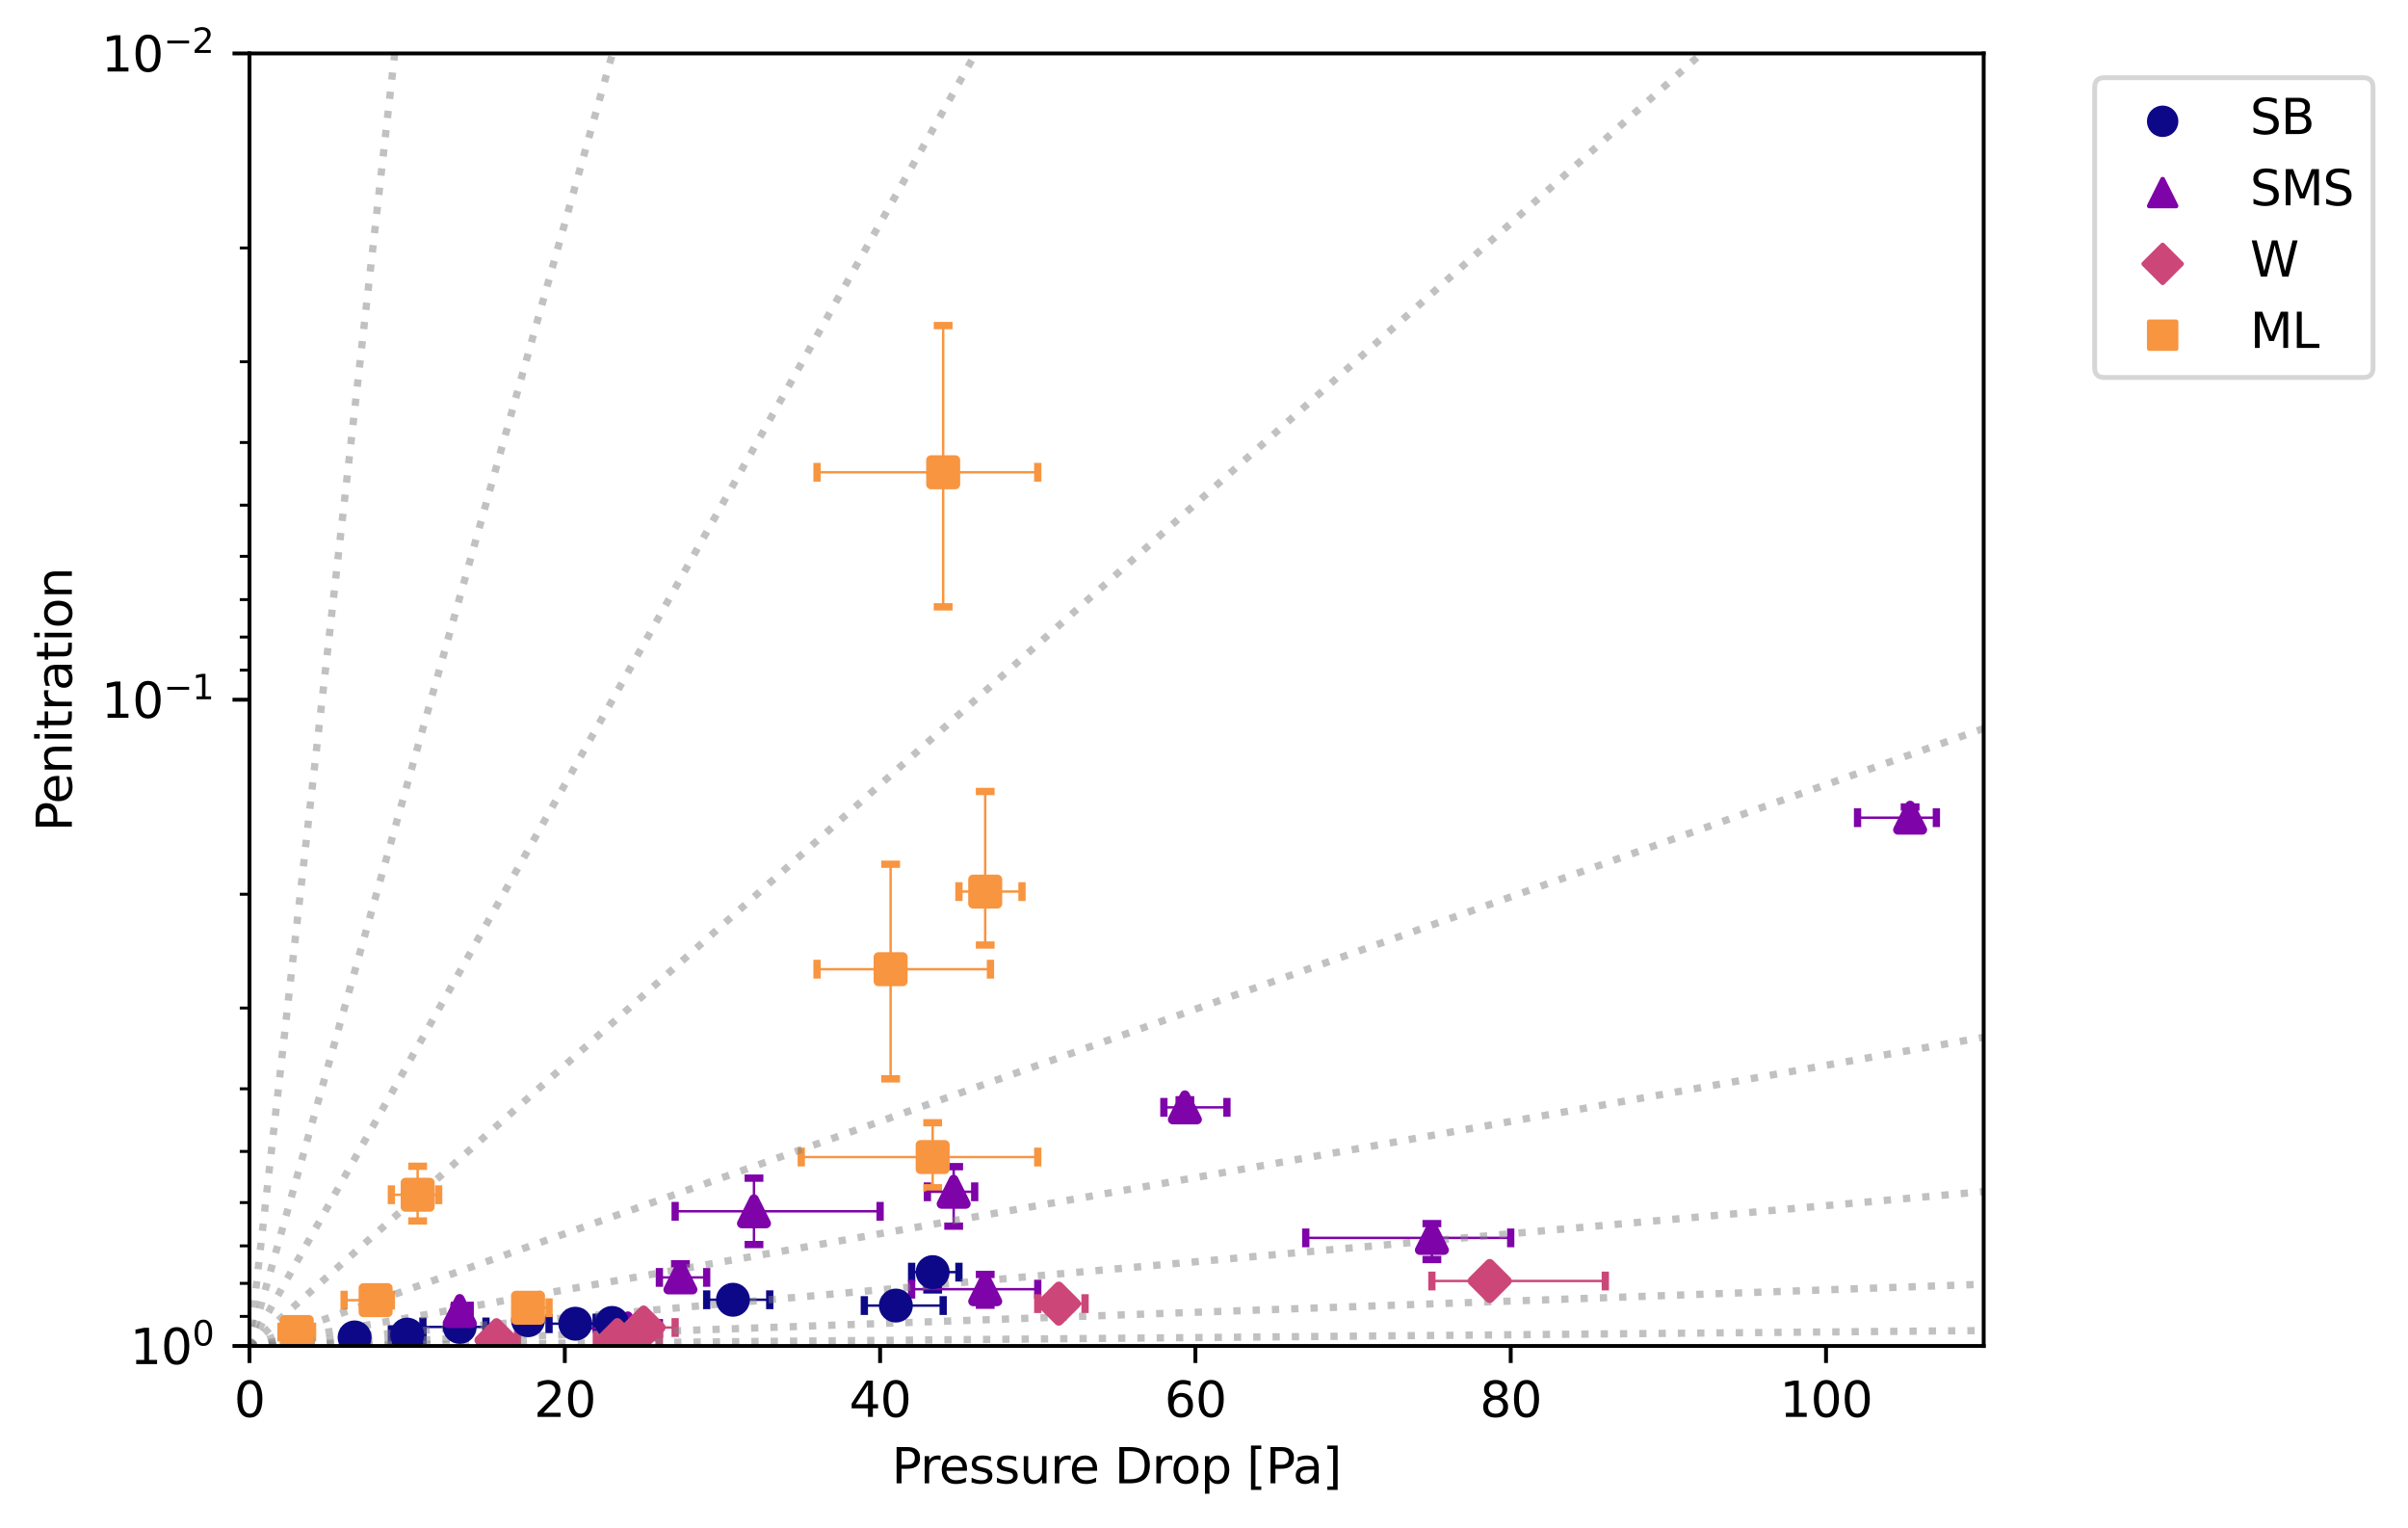 <?xml version="1.0" encoding="utf-8" standalone="no"?>
<!DOCTYPE svg PUBLIC "-//W3C//DTD SVG 1.1//EN"
  "http://www.w3.org/Graphics/SVG/1.1/DTD/svg11.dtd">
<svg height="314.667pt" version="1.1" viewBox="0 0 495.879 314.667" width="495.879pt" xmlns="http://www.w3.org/2000/svg" xmlns:xlink="http://www.w3.org/1999/xlink">
 <defs>
  <style type="text/css">*{stroke-linecap:butt;stroke-linejoin:round;}</style>
 </defs>
 <g id="figure_1">
  <g id="patch_1">
   <path d="M 0 314.667 
L 495.879 314.667 
L 495.879 0 
L 0 0 
z
" style="fill:#ffffff;"/>
  </g>
  <g id="axes_1">
   <g id="patch_2">
    <path d="M 51.378 277.111 
L 408.498 277.111 
L 408.498 10.999 
L 51.378 10.999 
z
" style="fill:#ffffff;"/>
   </g>
   <g id="PathCollection_1">
    <defs>
     <path d="M 0 2.739 
C 0.726 2.739 1.423 2.45 1.936 1.936 
C 2.45 1.423 2.739 0.726 2.739 0 
C 2.739 -0.726 2.45 -1.423 1.936 -1.936 
C 1.423 -2.45 0.726 -2.739 0 -2.739 
C -0.726 -2.739 -1.423 -2.45 -1.936 -1.936 
C -2.45 -1.423 -2.739 -0.726 -2.739 0 
C -2.739 0.726 -2.45 1.423 -1.936 1.936 
C -1.423 2.45 -0.726 2.739 0 2.739 
z
" id="mdb59b5b860" style="stroke:#0d0887;"/>
    </defs>
    <g clip-path="url(#pcd944a4505)">
     <use style="fill:#0d0887;stroke:#0d0887;" x="213.705" xlink:href="#mdb59b5b860" y="543.223"/>
    </g>
   </g>
   <g id="PathCollection_2">
    <defs>
     <path d="M 0 -2.739 
L -2.739 2.739 
L 2.739 2.739 
z
" id="m2b3db40601" style="stroke:#7e03a8;"/>
    </defs>
    <g clip-path="url(#pcd944a4505)">
     <use style="fill:#7e03a8;stroke:#7e03a8;" x="213.705" xlink:href="#m2b3db40601" y="543.223"/>
    </g>
   </g>
   <g id="PathCollection_3">
    <defs>
     <path d="M 0 3.873 
L 3.873 0 
L 0 -3.873 
L -3.873 0 
z
" id="ma2e06be40b" style="stroke:#cc4778;"/>
    </defs>
    <g clip-path="url(#pcd944a4505)">
     <use style="fill:#cc4778;stroke:#cc4778;" x="213.705" xlink:href="#ma2e06be40b" y="543.223"/>
    </g>
   </g>
   <g id="PathCollection_4">
    <defs>
     <path d="M -2.739 2.739 
L 2.739 2.739 
L 2.739 -2.739 
L -2.739 -2.739 
z
" id="m6d4ea3fca5" style="stroke:#f89540;"/>
    </defs>
    <g clip-path="url(#pcd944a4505)">
     <use style="fill:#f89540;stroke:#f89540;" x="213.705" xlink:href="#m6d4ea3fca5" y="543.223"/>
    </g>
   </g>
   <g id="PathCollection_5">
    <defs>
     <path d="M 1.936 0 
L -1.936 -0 
" id="mdd47ed975f" style="stroke:#0d0887;stroke-width:1.5;"/>
    </defs>
    <g clip-path="url(#pcd944a4505)">
     <use style="fill:#0d0887;stroke:#0d0887;stroke-width:1.5;" x="108.734" xlink:href="#mdd47ed975f" y="272.392"/>
     <use style="fill:#0d0887;stroke:#0d0887;stroke-width:1.5;" x="108.734" xlink:href="#mdd47ed975f" y="270.645"/>
    </g>
   </g>
   <g id="PathCollection_6">
    <defs>
     <path d="M 0 1.936 
L 0 -1.936 
" id="ma43dc97dac" style="stroke:#0d0887;stroke-width:1.5;"/>
    </defs>
    <g clip-path="url(#pcd944a4505)">
     <use style="fill:#0d0887;stroke:#0d0887;stroke-width:1.5;" x="109.816" xlink:href="#ma43dc97dac" y="271.81"/>
     <use style="fill:#0d0887;stroke:#0d0887;stroke-width:1.5;" x="106.569" xlink:href="#ma43dc97dac" y="271.81"/>
    </g>
   </g>
   <g id="PathCollection_7">
    <g clip-path="url(#pcd944a4505)">
     <use style="fill:#0d0887;stroke:#0d0887;stroke-width:1.5;" x="150.939" xlink:href="#mdd47ed975f" y="269.047"/>
     <use style="fill:#0d0887;stroke:#0d0887;stroke-width:1.5;" x="150.939" xlink:href="#mdd47ed975f" y="265.492"/>
    </g>
   </g>
   <g id="PathCollection_8">
    <g clip-path="url(#pcd944a4505)">
     <use style="fill:#0d0887;stroke:#0d0887;stroke-width:1.5;" x="158.514" xlink:href="#ma43dc97dac" y="267.594"/>
     <use style="fill:#0d0887;stroke:#0d0887;stroke-width:1.5;" x="145.528" xlink:href="#ma43dc97dac" y="267.594"/>
    </g>
   </g>
   <g id="PathCollection_9">
    <g clip-path="url(#pcd944a4505)">
     <use style="fill:#0d0887;stroke:#0d0887;stroke-width:1.5;" x="192.062" xlink:href="#mdd47ed975f" y="265.576"/>
     <use style="fill:#0d0887;stroke:#0d0887;stroke-width:1.5;" x="192.062" xlink:href="#mdd47ed975f" y="259.882"/>
    </g>
   </g>
   <g id="PathCollection_10">
    <g clip-path="url(#pcd944a4505)">
     <use style="fill:#0d0887;stroke:#0d0887;stroke-width:1.5;" x="197.473" xlink:href="#ma43dc97dac" y="261.905"/>
     <use style="fill:#0d0887;stroke:#0d0887;stroke-width:1.5;" x="187.733" xlink:href="#ma43dc97dac" y="261.905"/>
    </g>
   </g>
   <g id="PathCollection_11">
    <g clip-path="url(#pcd944a4505)">
     <use style="fill:#0d0887;stroke:#0d0887;stroke-width:1.5;" x="73.022" xlink:href="#mdd47ed975f" y="276.18"/>
     <use style="fill:#0d0887;stroke:#0d0887;stroke-width:1.5;" x="73.022" xlink:href="#mdd47ed975f" y="274.554"/>
    </g>
   </g>
   <g id="PathCollection_12">
    <g clip-path="url(#pcd944a4505)">
     <use style="fill:#0d0887;stroke:#0d0887;stroke-width:1.5;" x="74.104" xlink:href="#ma43dc97dac" y="275.35"/>
     <use style="fill:#0d0887;stroke:#0d0887;stroke-width:1.5;" x="70.857" xlink:href="#ma43dc97dac" y="275.35"/>
    </g>
   </g>
   <g id="PathCollection_13">
    <g clip-path="url(#pcd944a4505)">
     <use style="fill:#0d0887;stroke:#0d0887;stroke-width:1.5;" x="94.665" xlink:href="#mdd47ed975f" y="275.322"/>
     <use style="fill:#0d0887;stroke:#0d0887;stroke-width:1.5;" x="94.665" xlink:href="#mdd47ed975f" y="270.979"/>
    </g>
   </g>
   <g id="PathCollection_14">
    <g clip-path="url(#pcd944a4505)">
     <use style="fill:#0d0887;stroke:#0d0887;stroke-width:1.5;" x="100.076" xlink:href="#ma43dc97dac" y="273.189"/>
     <use style="fill:#0d0887;stroke:#0d0887;stroke-width:1.5;" x="87.09" xlink:href="#ma43dc97dac" y="273.189"/>
    </g>
   </g>
   <g id="PathCollection_15">
    <g clip-path="url(#pcd944a4505)">
     <use style="fill:#0d0887;stroke:#0d0887;stroke-width:1.5;" x="118.473" xlink:href="#mdd47ed975f" y="273.841"/>
     <use style="fill:#0d0887;stroke:#0d0887;stroke-width:1.5;" x="118.473" xlink:href="#mdd47ed975f" y="270.282"/>
    </g>
   </g>
   <g id="PathCollection_16">
    <g clip-path="url(#pcd944a4505)">
     <use style="fill:#0d0887;stroke:#0d0887;stroke-width:1.5;" x="122.802" xlink:href="#ma43dc97dac" y="272.527"/>
     <use style="fill:#0d0887;stroke:#0d0887;stroke-width:1.5;" x="113.062" xlink:href="#ma43dc97dac" y="272.527"/>
    </g>
   </g>
   <g id="PathCollection_17">
    <defs>
     <path d="M 1.936 0 
L -1.936 -0 
" id="m8b155aa3fc" style="stroke:#7e03a8;stroke-width:1.5;"/>
    </defs>
    <g clip-path="url(#pcd944a4505)">
     <use style="fill:#7e03a8;stroke:#7e03a8;stroke-width:1.5;" x="129.295" xlink:href="#m8b155aa3fc" y="274.323"/>
     <use style="fill:#7e03a8;stroke:#7e03a8;stroke-width:1.5;" x="129.295" xlink:href="#m8b155aa3fc" y="272.525"/>
    </g>
   </g>
   <g id="PathCollection_18">
    <defs>
     <path d="M 0 1.936 
L 0 -1.936 
" id="m89cf9e7ca0" style="stroke:#7e03a8;stroke-width:1.5;"/>
    </defs>
    <g clip-path="url(#pcd944a4505)">
     <use style="fill:#7e03a8;stroke:#7e03a8;stroke-width:1.5;" x="135.788" xlink:href="#m89cf9e7ca0" y="273.491"/>
     <use style="fill:#7e03a8;stroke:#7e03a8;stroke-width:1.5;" x="119.556" xlink:href="#m89cf9e7ca0" y="273.491"/>
    </g>
   </g>
   <g id="PathCollection_19">
    <g clip-path="url(#pcd944a4505)">
     <use style="fill:#7e03a8;stroke:#7e03a8;stroke-width:1.5;" x="202.884" xlink:href="#m8b155aa3fc" y="268.712"/>
     <use style="fill:#7e03a8;stroke:#7e03a8;stroke-width:1.5;" x="202.884" xlink:href="#m8b155aa3fc" y="262.382"/>
    </g>
   </g>
   <g id="PathCollection_20">
    <g clip-path="url(#pcd944a4505)">
     <use style="fill:#7e03a8;stroke:#7e03a8;stroke-width:1.5;" x="213.705" xlink:href="#m89cf9e7ca0" y="265.419"/>
     <use style="fill:#7e03a8;stroke:#7e03a8;stroke-width:1.5;" x="187.733" xlink:href="#m89cf9e7ca0" y="265.419"/>
    </g>
   </g>
   <g id="PathCollection_21">
    <g clip-path="url(#pcd944a4505)">
     <use style="fill:#7e03a8;stroke:#7e03a8;stroke-width:1.5;" x="294.869" xlink:href="#m8b155aa3fc" y="259.309"/>
     <use style="fill:#7e03a8;stroke:#7e03a8;stroke-width:1.5;" x="294.869" xlink:href="#m8b155aa3fc" y="251.91"/>
    </g>
   </g>
   <g id="PathCollection_22">
    <g clip-path="url(#pcd944a4505)">
     <use style="fill:#7e03a8;stroke:#7e03a8;stroke-width:1.5;" x="311.102" xlink:href="#m89cf9e7ca0" y="254.855"/>
     <use style="fill:#7e03a8;stroke:#7e03a8;stroke-width:1.5;" x="268.897" xlink:href="#m89cf9e7ca0" y="254.855"/>
    </g>
   </g>
   <g id="PathCollection_23">
    <g clip-path="url(#pcd944a4505)">
     <use style="fill:#7e03a8;stroke:#7e03a8;stroke-width:1.5;" x="155.268" xlink:href="#m8b155aa3fc" y="256.228"/>
     <use style="fill:#7e03a8;stroke:#7e03a8;stroke-width:1.5;" x="155.268" xlink:href="#m8b155aa3fc" y="242.559"/>
    </g>
   </g>
   <g id="PathCollection_24">
    <g clip-path="url(#pcd944a4505)">
     <use style="fill:#7e03a8;stroke:#7e03a8;stroke-width:1.5;" x="181.24" xlink:href="#m89cf9e7ca0" y="249.385"/>
     <use style="fill:#7e03a8;stroke:#7e03a8;stroke-width:1.5;" x="139.035" xlink:href="#m89cf9e7ca0" y="249.385"/>
    </g>
   </g>
   <g id="PathCollection_25">
    <g clip-path="url(#pcd944a4505)">
     <use style="fill:#7e03a8;stroke:#7e03a8;stroke-width:1.5;" x="244.006" xlink:href="#m8b155aa3fc" y="228.794"/>
     <use style="fill:#7e03a8;stroke:#7e03a8;stroke-width:1.5;" x="244.006" xlink:href="#m8b155aa3fc" y="226.418"/>
    </g>
   </g>
   <g id="PathCollection_26">
    <g clip-path="url(#pcd944a4505)">
     <use style="fill:#7e03a8;stroke:#7e03a8;stroke-width:1.5;" x="252.664" xlink:href="#m89cf9e7ca0" y="227.983"/>
     <use style="fill:#7e03a8;stroke:#7e03a8;stroke-width:1.5;" x="239.678" xlink:href="#m89cf9e7ca0" y="227.983"/>
    </g>
   </g>
   <g id="PathCollection_27">
    <g clip-path="url(#pcd944a4505)">
     <use style="fill:#7e03a8;stroke:#7e03a8;stroke-width:1.5;" x="393.348" xlink:href="#m8b155aa3fc" y="170.021"/>
     <use style="fill:#7e03a8;stroke:#7e03a8;stroke-width:1.5;" x="393.348" xlink:href="#m8b155aa3fc" y="166.138"/>
    </g>
   </g>
   <g id="PathCollection_28">
    <g clip-path="url(#pcd944a4505)">
     <use style="fill:#7e03a8;stroke:#7e03a8;stroke-width:1.5;" x="398.758" xlink:href="#m89cf9e7ca0" y="168.344"/>
     <use style="fill:#7e03a8;stroke:#7e03a8;stroke-width:1.5;" x="382.526" xlink:href="#m89cf9e7ca0" y="168.344"/>
    </g>
   </g>
   <g id="PathCollection_29">
    <g clip-path="url(#pcd944a4505)">
     <use style="fill:#7e03a8;stroke:#7e03a8;stroke-width:1.5;" x="94.665" xlink:href="#m8b155aa3fc" y="271.326"/>
     <use style="fill:#7e03a8;stroke:#7e03a8;stroke-width:1.5;" x="94.665" xlink:href="#m8b155aa3fc" y="269.101"/>
    </g>
   </g>
   <g id="PathCollection_30">
    <g clip-path="url(#pcd944a4505)">
     <use style="fill:#7e03a8;stroke:#7e03a8;stroke-width:1.5;" x="96.83" xlink:href="#m89cf9e7ca0" y="269.916"/>
     <use style="fill:#7e03a8;stroke:#7e03a8;stroke-width:1.5;" x="93.583" xlink:href="#m89cf9e7ca0" y="269.916"/>
    </g>
   </g>
   <g id="PathCollection_31">
    <g clip-path="url(#pcd944a4505)">
     <use style="fill:#7e03a8;stroke:#7e03a8;stroke-width:1.5;" x="140.117" xlink:href="#m8b155aa3fc" y="265.635"/>
     <use style="fill:#7e03a8;stroke:#7e03a8;stroke-width:1.5;" x="140.117" xlink:href="#m8b155aa3fc" y="260.2"/>
    </g>
   </g>
   <g id="PathCollection_32">
    <g clip-path="url(#pcd944a4505)">
     <use style="fill:#7e03a8;stroke:#7e03a8;stroke-width:1.5;" x="145.528" xlink:href="#m89cf9e7ca0" y="262.994"/>
     <use style="fill:#7e03a8;stroke:#7e03a8;stroke-width:1.5;" x="135.788" xlink:href="#m89cf9e7ca0" y="262.994"/>
    </g>
   </g>
   <g id="PathCollection_33">
    <g clip-path="url(#pcd944a4505)">
     <use style="fill:#7e03a8;stroke:#7e03a8;stroke-width:1.5;" x="196.39" xlink:href="#m8b155aa3fc" y="252.439"/>
     <use style="fill:#7e03a8;stroke:#7e03a8;stroke-width:1.5;" x="196.39" xlink:href="#m8b155aa3fc" y="240.193"/>
    </g>
   </g>
   <g id="PathCollection_34">
    <g clip-path="url(#pcd944a4505)">
     <use style="fill:#7e03a8;stroke:#7e03a8;stroke-width:1.5;" x="200.719" xlink:href="#m89cf9e7ca0" y="245.363"/>
     <use style="fill:#7e03a8;stroke:#7e03a8;stroke-width:1.5;" x="190.98" xlink:href="#m89cf9e7ca0" y="245.363"/>
    </g>
   </g>
   <g id="PathCollection_35">
    <g clip-path="url(#pcd944a4505)">
     <use style="fill:#0d0887;stroke:#0d0887;stroke-width:1.5;" x="83.844" xlink:href="#mdd47ed975f" y="275.259"/>
     <use style="fill:#0d0887;stroke:#0d0887;stroke-width:1.5;" x="83.844" xlink:href="#mdd47ed975f" y="274.294"/>
    </g>
   </g>
   <g id="PathCollection_36">
    <g clip-path="url(#pcd944a4505)">
     <use style="fill:#0d0887;stroke:#0d0887;stroke-width:1.5;" x="87.09" xlink:href="#ma43dc97dac" y="274.769"/>
     <use style="fill:#0d0887;stroke:#0d0887;stroke-width:1.5;" x="80.597" xlink:href="#ma43dc97dac" y="274.769"/>
    </g>
   </g>
   <g id="PathCollection_37">
    <g clip-path="url(#pcd944a4505)">
     <use style="fill:#0d0887;stroke:#0d0887;stroke-width:1.5;" x="126.049" xlink:href="#mdd47ed975f" y="272.774"/>
     <use style="fill:#0d0887;stroke:#0d0887;stroke-width:1.5;" x="126.049" xlink:href="#mdd47ed975f" y="271.866"/>
    </g>
   </g>
   <g id="PathCollection_38">
    <g clip-path="url(#pcd944a4505)">
     <use style="fill:#0d0887;stroke:#0d0887;stroke-width:1.5;" x="129.295" xlink:href="#ma43dc97dac" y="272.365"/>
     <use style="fill:#0d0887;stroke:#0d0887;stroke-width:1.5;" x="122.802" xlink:href="#ma43dc97dac" y="272.365"/>
    </g>
   </g>
   <g id="PathCollection_39">
    <g clip-path="url(#pcd944a4505)">
     <use style="fill:#0d0887;stroke:#0d0887;stroke-width:1.5;" x="184.486" xlink:href="#mdd47ed975f" y="269.441"/>
     <use style="fill:#0d0887;stroke:#0d0887;stroke-width:1.5;" x="184.486" xlink:href="#mdd47ed975f" y="268.457"/>
    </g>
   </g>
   <g id="PathCollection_40">
    <g clip-path="url(#pcd944a4505)">
     <use style="fill:#0d0887;stroke:#0d0887;stroke-width:1.5;" x="194.226" xlink:href="#ma43dc97dac" y="268.79"/>
     <use style="fill:#0d0887;stroke:#0d0887;stroke-width:1.5;" x="177.993" xlink:href="#ma43dc97dac" y="268.79"/>
    </g>
   </g>
   <g id="PathCollection_41">
    <defs>
     <path d="M 1.936 0 
L -1.936 -0 
" id="m10d9915f84" style="stroke:#cc4778;stroke-width:1.5;"/>
    </defs>
    <g clip-path="url(#pcd944a4505)">
     <use style="fill:#cc4778;stroke:#cc4778;stroke-width:1.5;" x="102.241" xlink:href="#m10d9915f84" y="276.266"/>
     <use style="fill:#cc4778;stroke:#cc4778;stroke-width:1.5;" x="102.241" xlink:href="#m10d9915f84" y="275.316"/>
    </g>
   </g>
   <g id="PathCollection_42">
    <defs>
     <path d="M 0 1.936 
L 0 -1.936 
" id="m9ee297ec19" style="stroke:#cc4778;stroke-width:1.5;"/>
    </defs>
    <g clip-path="url(#pcd944a4505)">
     <use style="fill:#cc4778;stroke:#cc4778;stroke-width:1.5;" x="106.569" xlink:href="#m9ee297ec19" y="275.918"/>
     <use style="fill:#cc4778;stroke:#cc4778;stroke-width:1.5;" x="100.076" xlink:href="#m9ee297ec19" y="275.918"/>
    </g>
   </g>
   <g id="PathCollection_43">
    <g clip-path="url(#pcd944a4505)">
     <use style="fill:#cc4778;stroke:#cc4778;stroke-width:1.5;" x="127.131" xlink:href="#m10d9915f84" y="276.503"/>
     <use style="fill:#cc4778;stroke:#cc4778;stroke-width:1.5;" x="127.131" xlink:href="#m10d9915f84" y="275.117"/>
    </g>
   </g>
   <g id="PathCollection_44">
    <g clip-path="url(#pcd944a4505)">
     <use style="fill:#cc4778;stroke:#cc4778;stroke-width:1.5;" x="135.788" xlink:href="#m9ee297ec19" y="275.911"/>
     <use style="fill:#cc4778;stroke:#cc4778;stroke-width:1.5;" x="122.802" xlink:href="#m9ee297ec19" y="275.911"/>
    </g>
   </g>
   <g id="PathCollection_45">
    <g clip-path="url(#pcd944a4505)">
     <use style="fill:#cc4778;stroke:#cc4778;stroke-width:1.5;" x="132.542" xlink:href="#m10d9915f84" y="274.058"/>
     <use style="fill:#cc4778;stroke:#cc4778;stroke-width:1.5;" x="132.542" xlink:href="#m10d9915f84" y="271.816"/>
    </g>
   </g>
   <g id="PathCollection_46">
    <g clip-path="url(#pcd944a4505)">
     <use style="fill:#cc4778;stroke:#cc4778;stroke-width:1.5;" x="139.035" xlink:href="#m9ee297ec19" y="273.311"/>
     <use style="fill:#cc4778;stroke:#cc4778;stroke-width:1.5;" x="126.049" xlink:href="#m9ee297ec19" y="273.311"/>
    </g>
   </g>
   <g id="PathCollection_47">
    <g clip-path="url(#pcd944a4505)">
     <use style="fill:#cc4778;stroke:#cc4778;stroke-width:1.5;" x="218.034" xlink:href="#m10d9915f84" y="268.717"/>
     <use style="fill:#cc4778;stroke:#cc4778;stroke-width:1.5;" x="218.034" xlink:href="#m10d9915f84" y="268.19"/>
    </g>
   </g>
   <g id="PathCollection_48">
    <g clip-path="url(#pcd944a4505)">
     <use style="fill:#cc4778;stroke:#cc4778;stroke-width:1.5;" x="223.445" xlink:href="#m9ee297ec19" y="268.394"/>
     <use style="fill:#cc4778;stroke:#cc4778;stroke-width:1.5;" x="213.705" xlink:href="#m9ee297ec19" y="268.394"/>
    </g>
   </g>
   <g id="PathCollection_49">
    <g clip-path="url(#pcd944a4505)">
     <use style="fill:#cc4778;stroke:#cc4778;stroke-width:1.5;" x="306.773" xlink:href="#m10d9915f84" y="264.862"/>
     <use style="fill:#cc4778;stroke:#cc4778;stroke-width:1.5;" x="306.773" xlink:href="#m10d9915f84" y="263.119"/>
    </g>
   </g>
   <g id="PathCollection_50">
    <g clip-path="url(#pcd944a4505)">
     <use style="fill:#cc4778;stroke:#cc4778;stroke-width:1.5;" x="330.581" xlink:href="#m9ee297ec19" y="263.73"/>
     <use style="fill:#cc4778;stroke:#cc4778;stroke-width:1.5;" x="294.869" xlink:href="#m9ee297ec19" y="263.73"/>
    </g>
   </g>
   <g id="PathCollection_51">
    <defs>
     <path d="M 1.936 0 
L -1.936 -0 
" id="mda8addb815" style="stroke:#f89540;stroke-width:1.5;"/>
    </defs>
    <g clip-path="url(#pcd944a4505)">
     <use style="fill:#f89540;stroke:#f89540;stroke-width:1.5;" x="192.062" xlink:href="#mda8addb815" y="244.541"/>
     <use style="fill:#f89540;stroke:#f89540;stroke-width:1.5;" x="192.062" xlink:href="#mda8addb815" y="231.15"/>
    </g>
   </g>
   <g id="PathCollection_52">
    <defs>
     <path d="M 0 1.936 
L 0 -1.936 
" id="m2eecfb3b46" style="stroke:#f89540;stroke-width:1.5;"/>
    </defs>
    <g clip-path="url(#pcd944a4505)">
     <use style="fill:#f89540;stroke:#f89540;stroke-width:1.5;" x="213.705" xlink:href="#m2eecfb3b46" y="238.213"/>
     <use style="fill:#f89540;stroke:#f89540;stroke-width:1.5;" x="165.007" xlink:href="#m2eecfb3b46" y="238.213"/>
    </g>
   </g>
   <g id="PathCollection_53">
    <g clip-path="url(#pcd944a4505)">
     <use style="fill:#f89540;stroke:#f89540;stroke-width:1.5;" x="202.884" xlink:href="#mda8addb815" y="194.562"/>
     <use style="fill:#f89540;stroke:#f89540;stroke-width:1.5;" x="202.884" xlink:href="#mda8addb815" y="162.952"/>
    </g>
   </g>
   <g id="PathCollection_54">
    <g clip-path="url(#pcd944a4505)">
     <use style="fill:#f89540;stroke:#f89540;stroke-width:1.5;" x="210.459" xlink:href="#m2eecfb3b46" y="183.558"/>
     <use style="fill:#f89540;stroke:#f89540;stroke-width:1.5;" x="197.473" xlink:href="#m2eecfb3b46" y="183.558"/>
    </g>
   </g>
   <g id="PathCollection_55">
    <g clip-path="url(#pcd944a4505)">
     <use style="fill:#f89540;stroke:#f89540;stroke-width:1.5;" x="183.404" xlink:href="#mda8addb815" y="222.112"/>
     <use style="fill:#f89540;stroke:#f89540;stroke-width:1.5;" x="183.404" xlink:href="#mda8addb815" y="177.925"/>
    </g>
   </g>
   <g id="PathCollection_56">
    <g clip-path="url(#pcd944a4505)">
     <use style="fill:#f89540;stroke:#f89540;stroke-width:1.5;" x="203.966" xlink:href="#m2eecfb3b46" y="199.538"/>
     <use style="fill:#f89540;stroke:#f89540;stroke-width:1.5;" x="168.254" xlink:href="#m2eecfb3b46" y="199.538"/>
    </g>
   </g>
   <g id="PathCollection_57">
    <g clip-path="url(#pcd944a4505)">
     <use style="fill:#f89540;stroke:#f89540;stroke-width:1.5;" x="86.008" xlink:href="#mda8addb815" y="251.372"/>
     <use style="fill:#f89540;stroke:#f89540;stroke-width:1.5;" x="86.008" xlink:href="#mda8addb815" y="240.11"/>
    </g>
   </g>
   <g id="PathCollection_58">
    <g clip-path="url(#pcd944a4505)">
     <use style="fill:#f89540;stroke:#f89540;stroke-width:1.5;" x="90.337" xlink:href="#m2eecfb3b46" y="245.979"/>
     <use style="fill:#f89540;stroke:#f89540;stroke-width:1.5;" x="80.597" xlink:href="#m2eecfb3b46" y="245.979"/>
    </g>
   </g>
   <g id="PathCollection_59">
    <g clip-path="url(#pcd944a4505)">
     <use style="fill:#f89540;stroke:#f89540;stroke-width:1.5;" x="108.734" xlink:href="#mda8addb815" y="270.557"/>
     <use style="fill:#f89540;stroke:#f89540;stroke-width:1.5;" x="108.734" xlink:href="#mda8addb815" y="267.077"/>
    </g>
   </g>
   <g id="PathCollection_60">
    <g clip-path="url(#pcd944a4505)">
     <use style="fill:#f89540;stroke:#f89540;stroke-width:1.5;" x="113.062" xlink:href="#m2eecfb3b46" y="269.241"/>
     <use style="fill:#f89540;stroke:#f89540;stroke-width:1.5;" x="106.569" xlink:href="#m2eecfb3b46" y="269.241"/>
    </g>
   </g>
   <g id="PathCollection_61">
    <g clip-path="url(#pcd944a4505)">
     <use style="fill:#f89540;stroke:#f89540;stroke-width:1.5;" x="194.226" xlink:href="#mda8addb815" y="124.937"/>
     <use style="fill:#f89540;stroke:#f89540;stroke-width:1.5;" x="194.226" xlink:href="#mda8addb815" y="67.029"/>
    </g>
   </g>
   <g id="PathCollection_62">
    <g clip-path="url(#pcd944a4505)">
     <use style="fill:#f89540;stroke:#f89540;stroke-width:1.5;" x="213.705" xlink:href="#m2eecfb3b46" y="97.232"/>
     <use style="fill:#f89540;stroke:#f89540;stroke-width:1.5;" x="168.254" xlink:href="#m2eecfb3b46" y="97.232"/>
    </g>
   </g>
   <g id="PathCollection_63">
    <g clip-path="url(#pcd944a4505)">
     <use style="fill:#f89540;stroke:#f89540;stroke-width:1.5;" x="77.35" xlink:href="#mda8addb815" y="269.089"/>
     <use style="fill:#f89540;stroke:#f89540;stroke-width:1.5;" x="77.35" xlink:href="#mda8addb815" y="266.642"/>
    </g>
   </g>
   <g id="PathCollection_64">
    <g clip-path="url(#pcd944a4505)">
     <use style="fill:#f89540;stroke:#f89540;stroke-width:1.5;" x="80.597" xlink:href="#m2eecfb3b46" y="267.678"/>
     <use style="fill:#f89540;stroke:#f89540;stroke-width:1.5;" x="70.857" xlink:href="#m2eecfb3b46" y="267.678"/>
    </g>
   </g>
   <g id="PathCollection_65">
    <g clip-path="url(#pcd944a4505)">
     <use style="fill:#f89540;stroke:#f89540;stroke-width:1.5;" x="61.118" xlink:href="#mda8addb815" y="276.097"/>
     <use style="fill:#f89540;stroke:#f89540;stroke-width:1.5;" x="61.118" xlink:href="#mda8addb815" y="272.229"/>
    </g>
   </g>
   <g id="PathCollection_66">
    <g clip-path="url(#pcd944a4505)">
     <use style="fill:#f89540;stroke:#f89540;stroke-width:1.5;" x="64.364" xlink:href="#m2eecfb3b46" y="274.242"/>
     <use style="fill:#f89540;stroke:#f89540;stroke-width:1.5;" x="57.871" xlink:href="#m2eecfb3b46" y="274.242"/>
    </g>
   </g>
   <g id="matplotlib.axis_1">
    <g id="xtick_1">
     <g id="line2d_1">
      <defs>
       <path d="M 0 0 
L 0 3.5 
" id="mc08075e005" style="stroke:#000000;stroke-width:0.8;"/>
      </defs>
      <g>
       <use style="stroke:#000000;stroke-width:0.8;" x="51.378" xlink:href="#mc08075e005" y="277.111"/>
      </g>
     </g>
     <g id="text_1">
      <!-- 0 -->
      <g transform="translate(48.197 291.71)scale(0.1 -0.1)">
       <defs>
        <path d="M 2034 4250 
Q 1547 4250 1301 3770 
Q 1056 3291 1056 2328 
Q 1056 1369 1301 889 
Q 1547 409 2034 409 
Q 2525 409 2770 889 
Q 3016 1369 3016 2328 
Q 3016 3291 2770 3770 
Q 2525 4250 2034 4250 
z
M 2034 4750 
Q 2819 4750 3233 4129 
Q 3647 3509 3647 2328 
Q 3647 1150 3233 529 
Q 2819 -91 2034 -91 
Q 1250 -91 836 529 
Q 422 1150 422 2328 
Q 422 3509 836 4129 
Q 1250 4750 2034 4750 
z
" id="DejaVuSans-30" transform="scale(0.016)"/>
       </defs>
       <use xlink:href="#DejaVuSans-30"/>
      </g>
     </g>
    </g>
    <g id="xtick_2">
     <g id="line2d_2">
      <g>
       <use style="stroke:#000000;stroke-width:0.8;" x="116.309" xlink:href="#mc08075e005" y="277.111"/>
      </g>
     </g>
     <g id="text_2">
      <!-- 20 -->
      <g transform="translate(109.947 291.71)scale(0.1 -0.1)">
       <defs>
        <path d="M 1228 531 
L 3431 531 
L 3431 0 
L 469 0 
L 469 531 
Q 828 903 1448 1529 
Q 2069 2156 2228 2338 
Q 2531 2678 2651 2914 
Q 2772 3150 2772 3378 
Q 2772 3750 2511 3984 
Q 2250 4219 1831 4219 
Q 1534 4219 1204 4116 
Q 875 4013 500 3803 
L 500 4441 
Q 881 4594 1212 4672 
Q 1544 4750 1819 4750 
Q 2544 4750 2975 4387 
Q 3406 4025 3406 3419 
Q 3406 3131 3298 2873 
Q 3191 2616 2906 2266 
Q 2828 2175 2409 1742 
Q 1991 1309 1228 531 
z
" id="DejaVuSans-32" transform="scale(0.016)"/>
       </defs>
       <use xlink:href="#DejaVuSans-32"/>
       <use x="63.623" xlink:href="#DejaVuSans-30"/>
      </g>
     </g>
    </g>
    <g id="xtick_3">
     <g id="line2d_3">
      <g>
       <use style="stroke:#000000;stroke-width:0.8;" x="181.24" xlink:href="#mc08075e005" y="277.111"/>
      </g>
     </g>
     <g id="text_3">
      <!-- 40 -->
      <g transform="translate(174.877 291.71)scale(0.1 -0.1)">
       <defs>
        <path d="M 2419 4116 
L 825 1625 
L 2419 1625 
L 2419 4116 
z
M 2253 4666 
L 3047 4666 
L 3047 1625 
L 3713 1625 
L 3713 1100 
L 3047 1100 
L 3047 0 
L 2419 0 
L 2419 1100 
L 313 1100 
L 313 1709 
L 2253 4666 
z
" id="DejaVuSans-34" transform="scale(0.016)"/>
       </defs>
       <use xlink:href="#DejaVuSans-34"/>
       <use x="63.623" xlink:href="#DejaVuSans-30"/>
      </g>
     </g>
    </g>
    <g id="xtick_4">
     <g id="line2d_4">
      <g>
       <use style="stroke:#000000;stroke-width:0.8;" x="246.171" xlink:href="#mc08075e005" y="277.111"/>
      </g>
     </g>
     <g id="text_4">
      <!-- 60 -->
      <g transform="translate(239.808 291.71)scale(0.1 -0.1)">
       <defs>
        <path d="M 2113 2584 
Q 1688 2584 1439 2293 
Q 1191 2003 1191 1497 
Q 1191 994 1439 701 
Q 1688 409 2113 409 
Q 2538 409 2786 701 
Q 3034 994 3034 1497 
Q 3034 2003 2786 2293 
Q 2538 2584 2113 2584 
z
M 3366 4563 
L 3366 3988 
Q 3128 4100 2886 4159 
Q 2644 4219 2406 4219 
Q 1781 4219 1451 3797 
Q 1122 3375 1075 2522 
Q 1259 2794 1537 2939 
Q 1816 3084 2150 3084 
Q 2853 3084 3261 2657 
Q 3669 2231 3669 1497 
Q 3669 778 3244 343 
Q 2819 -91 2113 -91 
Q 1303 -91 875 529 
Q 447 1150 447 2328 
Q 447 3434 972 4092 
Q 1497 4750 2381 4750 
Q 2619 4750 2861 4703 
Q 3103 4656 3366 4563 
z
" id="DejaVuSans-36" transform="scale(0.016)"/>
       </defs>
       <use xlink:href="#DejaVuSans-36"/>
       <use x="63.623" xlink:href="#DejaVuSans-30"/>
      </g>
     </g>
    </g>
    <g id="xtick_5">
     <g id="line2d_5">
      <g>
       <use style="stroke:#000000;stroke-width:0.8;" x="311.102" xlink:href="#mc08075e005" y="277.111"/>
      </g>
     </g>
     <g id="text_5">
      <!-- 80 -->
      <g transform="translate(304.739 291.71)scale(0.1 -0.1)">
       <defs>
        <path d="M 2034 2216 
Q 1584 2216 1326 1975 
Q 1069 1734 1069 1313 
Q 1069 891 1326 650 
Q 1584 409 2034 409 
Q 2484 409 2743 651 
Q 3003 894 3003 1313 
Q 3003 1734 2745 1975 
Q 2488 2216 2034 2216 
z
M 1403 2484 
Q 997 2584 770 2862 
Q 544 3141 544 3541 
Q 544 4100 942 4425 
Q 1341 4750 2034 4750 
Q 2731 4750 3128 4425 
Q 3525 4100 3525 3541 
Q 3525 3141 3298 2862 
Q 3072 2584 2669 2484 
Q 3125 2378 3379 2068 
Q 3634 1759 3634 1313 
Q 3634 634 3220 271 
Q 2806 -91 2034 -91 
Q 1263 -91 848 271 
Q 434 634 434 1313 
Q 434 1759 690 2068 
Q 947 2378 1403 2484 
z
M 1172 3481 
Q 1172 3119 1398 2916 
Q 1625 2713 2034 2713 
Q 2441 2713 2670 2916 
Q 2900 3119 2900 3481 
Q 2900 3844 2670 4047 
Q 2441 4250 2034 4250 
Q 1625 4250 1398 4047 
Q 1172 3844 1172 3481 
z
" id="DejaVuSans-38" transform="scale(0.016)"/>
       </defs>
       <use xlink:href="#DejaVuSans-38"/>
       <use x="63.623" xlink:href="#DejaVuSans-30"/>
      </g>
     </g>
    </g>
    <g id="xtick_6">
     <g id="line2d_6">
      <g>
       <use style="stroke:#000000;stroke-width:0.8;" x="376.033" xlink:href="#mc08075e005" y="277.111"/>
      </g>
     </g>
     <g id="text_6">
      <!-- 100 -->
      <g transform="translate(366.489 291.71)scale(0.1 -0.1)">
       <defs>
        <path d="M 794 531 
L 1825 531 
L 1825 4091 
L 703 3866 
L 703 4441 
L 1819 4666 
L 2450 4666 
L 2450 531 
L 3481 531 
L 3481 0 
L 794 0 
L 794 531 
z
" id="DejaVuSans-31" transform="scale(0.016)"/>
       </defs>
       <use xlink:href="#DejaVuSans-31"/>
       <use x="63.623" xlink:href="#DejaVuSans-30"/>
       <use x="127.246" xlink:href="#DejaVuSans-30"/>
      </g>
     </g>
    </g>
    <g id="text_7">
     <!-- Pressure Drop [Pa] -->
     <g transform="translate(183.633 305.388)scale(0.1 -0.1)">
      <defs>
       <path d="M 1259 4147 
L 1259 2394 
L 2053 2394 
Q 2494 2394 2734 2622 
Q 2975 2850 2975 3272 
Q 2975 3691 2734 3919 
Q 2494 4147 2053 4147 
L 1259 4147 
z
M 628 4666 
L 2053 4666 
Q 2838 4666 3239 4311 
Q 3641 3956 3641 3272 
Q 3641 2581 3239 2228 
Q 2838 1875 2053 1875 
L 1259 1875 
L 1259 0 
L 628 0 
L 628 4666 
z
" id="DejaVuSans-50" transform="scale(0.016)"/>
       <path d="M 2631 2963 
Q 2534 3019 2420 3045 
Q 2306 3072 2169 3072 
Q 1681 3072 1420 2755 
Q 1159 2438 1159 1844 
L 1159 0 
L 581 0 
L 581 3500 
L 1159 3500 
L 1159 2956 
Q 1341 3275 1631 3429 
Q 1922 3584 2338 3584 
Q 2397 3584 2469 3576 
Q 2541 3569 2628 3553 
L 2631 2963 
z
" id="DejaVuSans-72" transform="scale(0.016)"/>
       <path d="M 3597 1894 
L 3597 1613 
L 953 1613 
Q 991 1019 1311 708 
Q 1631 397 2203 397 
Q 2534 397 2845 478 
Q 3156 559 3463 722 
L 3463 178 
Q 3153 47 2828 -22 
Q 2503 -91 2169 -91 
Q 1331 -91 842 396 
Q 353 884 353 1716 
Q 353 2575 817 3079 
Q 1281 3584 2069 3584 
Q 2775 3584 3186 3129 
Q 3597 2675 3597 1894 
z
M 3022 2063 
Q 3016 2534 2758 2815 
Q 2500 3097 2075 3097 
Q 1594 3097 1305 2825 
Q 1016 2553 972 2059 
L 3022 2063 
z
" id="DejaVuSans-65" transform="scale(0.016)"/>
       <path d="M 2834 3397 
L 2834 2853 
Q 2591 2978 2328 3040 
Q 2066 3103 1784 3103 
Q 1356 3103 1142 2972 
Q 928 2841 928 2578 
Q 928 2378 1081 2264 
Q 1234 2150 1697 2047 
L 1894 2003 
Q 2506 1872 2764 1633 
Q 3022 1394 3022 966 
Q 3022 478 2636 193 
Q 2250 -91 1575 -91 
Q 1294 -91 989 -36 
Q 684 19 347 128 
L 347 722 
Q 666 556 975 473 
Q 1284 391 1588 391 
Q 1994 391 2212 530 
Q 2431 669 2431 922 
Q 2431 1156 2273 1281 
Q 2116 1406 1581 1522 
L 1381 1569 
Q 847 1681 609 1914 
Q 372 2147 372 2553 
Q 372 3047 722 3315 
Q 1072 3584 1716 3584 
Q 2034 3584 2315 3537 
Q 2597 3491 2834 3397 
z
" id="DejaVuSans-73" transform="scale(0.016)"/>
       <path d="M 544 1381 
L 544 3500 
L 1119 3500 
L 1119 1403 
Q 1119 906 1312 657 
Q 1506 409 1894 409 
Q 2359 409 2629 706 
Q 2900 1003 2900 1516 
L 2900 3500 
L 3475 3500 
L 3475 0 
L 2900 0 
L 2900 538 
Q 2691 219 2414 64 
Q 2138 -91 1772 -91 
Q 1169 -91 856 284 
Q 544 659 544 1381 
z
M 1991 3584 
L 1991 3584 
z
" id="DejaVuSans-75" transform="scale(0.016)"/>
       <path id="DejaVuSans-20" transform="scale(0.016)"/>
       <path d="M 1259 4147 
L 1259 519 
L 2022 519 
Q 2988 519 3436 956 
Q 3884 1394 3884 2338 
Q 3884 3275 3436 3711 
Q 2988 4147 2022 4147 
L 1259 4147 
z
M 628 4666 
L 1925 4666 
Q 3281 4666 3915 4102 
Q 4550 3538 4550 2338 
Q 4550 1131 3912 565 
Q 3275 0 1925 0 
L 628 0 
L 628 4666 
z
" id="DejaVuSans-44" transform="scale(0.016)"/>
       <path d="M 1959 3097 
Q 1497 3097 1228 2736 
Q 959 2375 959 1747 
Q 959 1119 1226 758 
Q 1494 397 1959 397 
Q 2419 397 2687 759 
Q 2956 1122 2956 1747 
Q 2956 2369 2687 2733 
Q 2419 3097 1959 3097 
z
M 1959 3584 
Q 2709 3584 3137 3096 
Q 3566 2609 3566 1747 
Q 3566 888 3137 398 
Q 2709 -91 1959 -91 
Q 1206 -91 779 398 
Q 353 888 353 1747 
Q 353 2609 779 3096 
Q 1206 3584 1959 3584 
z
" id="DejaVuSans-6f" transform="scale(0.016)"/>
       <path d="M 1159 525 
L 1159 -1331 
L 581 -1331 
L 581 3500 
L 1159 3500 
L 1159 2969 
Q 1341 3281 1617 3432 
Q 1894 3584 2278 3584 
Q 2916 3584 3314 3078 
Q 3713 2572 3713 1747 
Q 3713 922 3314 415 
Q 2916 -91 2278 -91 
Q 1894 -91 1617 61 
Q 1341 213 1159 525 
z
M 3116 1747 
Q 3116 2381 2855 2742 
Q 2594 3103 2138 3103 
Q 1681 3103 1420 2742 
Q 1159 2381 1159 1747 
Q 1159 1113 1420 752 
Q 1681 391 2138 391 
Q 2594 391 2855 752 
Q 3116 1113 3116 1747 
z
" id="DejaVuSans-70" transform="scale(0.016)"/>
       <path d="M 550 4863 
L 1875 4863 
L 1875 4416 
L 1125 4416 
L 1125 -397 
L 1875 -397 
L 1875 -844 
L 550 -844 
L 550 4863 
z
" id="DejaVuSans-5b" transform="scale(0.016)"/>
       <path d="M 2194 1759 
Q 1497 1759 1228 1600 
Q 959 1441 959 1056 
Q 959 750 1161 570 
Q 1363 391 1709 391 
Q 2188 391 2477 730 
Q 2766 1069 2766 1631 
L 2766 1759 
L 2194 1759 
z
M 3341 1997 
L 3341 0 
L 2766 0 
L 2766 531 
Q 2569 213 2275 61 
Q 1981 -91 1556 -91 
Q 1019 -91 701 211 
Q 384 513 384 1019 
Q 384 1609 779 1909 
Q 1175 2209 1959 2209 
L 2766 2209 
L 2766 2266 
Q 2766 2663 2505 2880 
Q 2244 3097 1772 3097 
Q 1472 3097 1187 3025 
Q 903 2953 641 2809 
L 641 3341 
Q 956 3463 1253 3523 
Q 1550 3584 1831 3584 
Q 2591 3584 2966 3190 
Q 3341 2797 3341 1997 
z
" id="DejaVuSans-61" transform="scale(0.016)"/>
       <path d="M 1947 4863 
L 1947 -844 
L 622 -844 
L 622 -397 
L 1369 -397 
L 1369 4416 
L 622 4416 
L 622 4863 
L 1947 4863 
z
" id="DejaVuSans-5d" transform="scale(0.016)"/>
      </defs>
      <use xlink:href="#DejaVuSans-50"/>
      <use x="58.553" xlink:href="#DejaVuSans-72"/>
      <use x="97.416" xlink:href="#DejaVuSans-65"/>
      <use x="158.939" xlink:href="#DejaVuSans-73"/>
      <use x="211.039" xlink:href="#DejaVuSans-73"/>
      <use x="263.139" xlink:href="#DejaVuSans-75"/>
      <use x="326.518" xlink:href="#DejaVuSans-72"/>
      <use x="365.381" xlink:href="#DejaVuSans-65"/>
      <use x="426.904" xlink:href="#DejaVuSans-20"/>
      <use x="458.691" xlink:href="#DejaVuSans-44"/>
      <use x="535.693" xlink:href="#DejaVuSans-72"/>
      <use x="574.557" xlink:href="#DejaVuSans-6f"/>
      <use x="635.738" xlink:href="#DejaVuSans-70"/>
      <use x="699.215" xlink:href="#DejaVuSans-20"/>
      <use x="731.002" xlink:href="#DejaVuSans-5b"/>
      <use x="770.016" xlink:href="#DejaVuSans-50"/>
      <use x="825.818" xlink:href="#DejaVuSans-61"/>
      <use x="887.098" xlink:href="#DejaVuSans-5d"/>
     </g>
    </g>
   </g>
   <g id="matplotlib.axis_2">
    <g id="ytick_1">
     <g id="line2d_7">
      <defs>
       <path d="M 0 0 
L -3.5 0 
" id="mce11617da0" style="stroke:#000000;stroke-width:0.8;"/>
      </defs>
      <g>
       <use style="stroke:#000000;stroke-width:0.8;" x="51.378" xlink:href="#mce11617da0" y="10.999"/>
      </g>
     </g>
     <g id="text_8">
      <!-- $\mathdefault{10^{-2}}$ -->
      <g transform="translate(20.878 14.798)scale(0.1 -0.1)">
       <defs>
        <path d="M 678 2272 
L 4684 2272 
L 4684 1741 
L 678 1741 
L 678 2272 
z
" id="DejaVuSans-2212" transform="scale(0.016)"/>
       </defs>
       <use transform="translate(0 0.766)" xlink:href="#DejaVuSans-31"/>
       <use transform="translate(63.623 0.766)" xlink:href="#DejaVuSans-30"/>
       <use transform="translate(128.203 39.047)scale(0.7)" xlink:href="#DejaVuSans-2212"/>
       <use transform="translate(186.855 39.047)scale(0.7)" xlink:href="#DejaVuSans-32"/>
      </g>
     </g>
    </g>
    <g id="ytick_2">
     <g id="line2d_8">
      <g>
       <use style="stroke:#000000;stroke-width:0.8;" x="51.378" xlink:href="#mce11617da0" y="144.055"/>
      </g>
     </g>
     <g id="text_9">
      <!-- $\mathdefault{10^{-1}}$ -->
      <g transform="translate(20.878 147.854)scale(0.1 -0.1)">
       <use transform="translate(0 0.684)" xlink:href="#DejaVuSans-31"/>
       <use transform="translate(63.623 0.684)" xlink:href="#DejaVuSans-30"/>
       <use transform="translate(128.203 38.966)scale(0.7)" xlink:href="#DejaVuSans-2212"/>
       <use transform="translate(186.855 38.966)scale(0.7)" xlink:href="#DejaVuSans-31"/>
      </g>
     </g>
    </g>
    <g id="ytick_3">
     <g id="line2d_9">
      <g>
       <use style="stroke:#000000;stroke-width:0.8;" x="51.378" xlink:href="#mce11617da0" y="277.111"/>
      </g>
     </g>
     <g id="text_10">
      <!-- $\mathdefault{10^{0}}$ -->
      <g transform="translate(26.778 280.91)scale(0.1 -0.1)">
       <use transform="translate(0 0.766)" xlink:href="#DejaVuSans-31"/>
       <use transform="translate(63.623 0.766)" xlink:href="#DejaVuSans-30"/>
       <use transform="translate(128.203 39.047)scale(0.7)" xlink:href="#DejaVuSans-30"/>
      </g>
     </g>
    </g>
    <g id="ytick_4">
     <g id="line2d_10">
      <defs>
       <path d="M 0 0 
L -2 0 
" id="m7b9da6eff6" style="stroke:#000000;stroke-width:0.6;"/>
      </defs>
      <g>
       <use style="stroke:#000000;stroke-width:0.6;" x="51.378" xlink:href="#m7b9da6eff6" y="51.053"/>
      </g>
     </g>
    </g>
    <g id="ytick_5">
     <g id="line2d_11">
      <g>
       <use style="stroke:#000000;stroke-width:0.6;" x="51.378" xlink:href="#m7b9da6eff6" y="74.483"/>
      </g>
     </g>
    </g>
    <g id="ytick_6">
     <g id="line2d_12">
      <g>
       <use style="stroke:#000000;stroke-width:0.6;" x="51.378" xlink:href="#m7b9da6eff6" y="91.107"/>
      </g>
     </g>
    </g>
    <g id="ytick_7">
     <g id="line2d_13">
      <g>
       <use style="stroke:#000000;stroke-width:0.6;" x="51.378" xlink:href="#m7b9da6eff6" y="104.001"/>
      </g>
     </g>
    </g>
    <g id="ytick_8">
     <g id="line2d_14">
      <g>
       <use style="stroke:#000000;stroke-width:0.6;" x="51.378" xlink:href="#m7b9da6eff6" y="114.537"/>
      </g>
     </g>
    </g>
    <g id="ytick_9">
     <g id="line2d_15">
      <g>
       <use style="stroke:#000000;stroke-width:0.6;" x="51.378" xlink:href="#m7b9da6eff6" y="123.445"/>
      </g>
     </g>
    </g>
    <g id="ytick_10">
     <g id="line2d_16">
      <g>
       <use style="stroke:#000000;stroke-width:0.6;" x="51.378" xlink:href="#m7b9da6eff6" y="131.161"/>
      </g>
     </g>
    </g>
    <g id="ytick_11">
     <g id="line2d_17">
      <g>
       <use style="stroke:#000000;stroke-width:0.6;" x="51.378" xlink:href="#m7b9da6eff6" y="137.967"/>
      </g>
     </g>
    </g>
    <g id="ytick_12">
     <g id="line2d_18">
      <g>
       <use style="stroke:#000000;stroke-width:0.6;" x="51.378" xlink:href="#m7b9da6eff6" y="184.109"/>
      </g>
     </g>
    </g>
    <g id="ytick_13">
     <g id="line2d_19">
      <g>
       <use style="stroke:#000000;stroke-width:0.6;" x="51.378" xlink:href="#m7b9da6eff6" y="207.539"/>
      </g>
     </g>
    </g>
    <g id="ytick_14">
     <g id="line2d_20">
      <g>
       <use style="stroke:#000000;stroke-width:0.6;" x="51.378" xlink:href="#m7b9da6eff6" y="224.163"/>
      </g>
     </g>
    </g>
    <g id="ytick_15">
     <g id="line2d_21">
      <g>
       <use style="stroke:#000000;stroke-width:0.6;" x="51.378" xlink:href="#m7b9da6eff6" y="237.057"/>
      </g>
     </g>
    </g>
    <g id="ytick_16">
     <g id="line2d_22">
      <g>
       <use style="stroke:#000000;stroke-width:0.6;" x="51.378" xlink:href="#m7b9da6eff6" y="247.593"/>
      </g>
     </g>
    </g>
    <g id="ytick_17">
     <g id="line2d_23">
      <g>
       <use style="stroke:#000000;stroke-width:0.6;" x="51.378" xlink:href="#m7b9da6eff6" y="256.501"/>
      </g>
     </g>
    </g>
    <g id="ytick_18">
     <g id="line2d_24">
      <g>
       <use style="stroke:#000000;stroke-width:0.6;" x="51.378" xlink:href="#m7b9da6eff6" y="264.217"/>
      </g>
     </g>
    </g>
    <g id="ytick_19">
     <g id="line2d_25">
      <g>
       <use style="stroke:#000000;stroke-width:0.6;" x="51.378" xlink:href="#m7b9da6eff6" y="271.023"/>
      </g>
     </g>
    </g>
    <g id="text_11">
     <!-- Penitration -->
     <g transform="translate(14.798 171.18)rotate(-90)scale(0.1 -0.1)">
      <defs>
       <path d="M 3513 2113 
L 3513 0 
L 2938 0 
L 2938 2094 
Q 2938 2591 2744 2837 
Q 2550 3084 2163 3084 
Q 1697 3084 1428 2787 
Q 1159 2491 1159 1978 
L 1159 0 
L 581 0 
L 581 3500 
L 1159 3500 
L 1159 2956 
Q 1366 3272 1645 3428 
Q 1925 3584 2291 3584 
Q 2894 3584 3203 3211 
Q 3513 2838 3513 2113 
z
" id="DejaVuSans-6e" transform="scale(0.016)"/>
       <path d="M 603 3500 
L 1178 3500 
L 1178 0 
L 603 0 
L 603 3500 
z
M 603 4863 
L 1178 4863 
L 1178 4134 
L 603 4134 
L 603 4863 
z
" id="DejaVuSans-69" transform="scale(0.016)"/>
       <path d="M 1172 4494 
L 1172 3500 
L 2356 3500 
L 2356 3053 
L 1172 3053 
L 1172 1153 
Q 1172 725 1289 603 
Q 1406 481 1766 481 
L 2356 481 
L 2356 0 
L 1766 0 
Q 1100 0 847 248 
Q 594 497 594 1153 
L 594 3053 
L 172 3053 
L 172 3500 
L 594 3500 
L 594 4494 
L 1172 4494 
z
" id="DejaVuSans-74" transform="scale(0.016)"/>
      </defs>
      <use xlink:href="#DejaVuSans-50"/>
      <use x="56.678" xlink:href="#DejaVuSans-65"/>
      <use x="118.201" xlink:href="#DejaVuSans-6e"/>
      <use x="181.58" xlink:href="#DejaVuSans-69"/>
      <use x="209.363" xlink:href="#DejaVuSans-74"/>
      <use x="248.572" xlink:href="#DejaVuSans-72"/>
      <use x="289.686" xlink:href="#DejaVuSans-61"/>
      <use x="350.965" xlink:href="#DejaVuSans-74"/>
      <use x="390.174" xlink:href="#DejaVuSans-69"/>
      <use x="417.957" xlink:href="#DejaVuSans-6f"/>
      <use x="479.139" xlink:href="#DejaVuSans-6e"/>
     </g>
    </g>
   </g>
   <g id="line2d_26">
    <path clip-path="url(#pcd944a4505)" d="M 108.734 272.392 
L 108.734 270.645 
" style="fill:none;stroke:#0d0887;stroke-linecap:square;stroke-width:0.5;"/>
   </g>
   <g id="line2d_27">
    <path clip-path="url(#pcd944a4505)" d="M 109.816 271.81 
L 106.569 271.81 
" style="fill:none;stroke:#0d0887;stroke-linecap:square;stroke-width:0.5;"/>
   </g>
   <g id="line2d_28">
    <path clip-path="url(#pcd944a4505)" d="M 150.939 269.047 
L 150.939 265.492 
" style="fill:none;stroke:#0d0887;stroke-linecap:square;stroke-width:0.5;"/>
   </g>
   <g id="line2d_29">
    <path clip-path="url(#pcd944a4505)" d="M 158.514 267.594 
L 145.528 267.594 
" style="fill:none;stroke:#0d0887;stroke-linecap:square;stroke-width:0.5;"/>
   </g>
   <g id="line2d_30">
    <path clip-path="url(#pcd944a4505)" d="M 192.062 265.576 
L 192.062 259.882 
" style="fill:none;stroke:#0d0887;stroke-linecap:square;stroke-width:0.5;"/>
   </g>
   <g id="line2d_31">
    <path clip-path="url(#pcd944a4505)" d="M 197.473 261.905 
L 187.733 261.905 
" style="fill:none;stroke:#0d0887;stroke-linecap:square;stroke-width:0.5;"/>
   </g>
   <g id="line2d_32">
    <path clip-path="url(#pcd944a4505)" d="M 73.022 276.18 
L 73.022 274.554 
" style="fill:none;stroke:#0d0887;stroke-linecap:square;stroke-width:0.5;"/>
   </g>
   <g id="line2d_33">
    <path clip-path="url(#pcd944a4505)" d="M 74.104 275.35 
L 70.857 275.35 
" style="fill:none;stroke:#0d0887;stroke-linecap:square;stroke-width:0.5;"/>
   </g>
   <g id="line2d_34">
    <path clip-path="url(#pcd944a4505)" d="M 94.665 275.322 
L 94.665 270.979 
" style="fill:none;stroke:#0d0887;stroke-linecap:square;stroke-width:0.5;"/>
   </g>
   <g id="line2d_35">
    <path clip-path="url(#pcd944a4505)" d="M 100.076 273.189 
L 87.09 273.189 
" style="fill:none;stroke:#0d0887;stroke-linecap:square;stroke-width:0.5;"/>
   </g>
   <g id="line2d_36">
    <path clip-path="url(#pcd944a4505)" d="M 118.473 273.841 
L 118.473 270.282 
" style="fill:none;stroke:#0d0887;stroke-linecap:square;stroke-width:0.5;"/>
   </g>
   <g id="line2d_37">
    <path clip-path="url(#pcd944a4505)" d="M 122.802 272.527 
L 113.062 272.527 
" style="fill:none;stroke:#0d0887;stroke-linecap:square;stroke-width:0.5;"/>
   </g>
   <g id="line2d_38">
    <path clip-path="url(#pcd944a4505)" d="M 129.295 274.323 
L 129.295 272.525 
" style="fill:none;stroke:#7e03a8;stroke-linecap:square;stroke-width:0.5;"/>
   </g>
   <g id="line2d_39">
    <path clip-path="url(#pcd944a4505)" d="M 135.788 273.491 
L 119.556 273.491 
" style="fill:none;stroke:#7e03a8;stroke-linecap:square;stroke-width:0.5;"/>
   </g>
   <g id="line2d_40">
    <path clip-path="url(#pcd944a4505)" d="M 202.884 268.712 
L 202.884 262.382 
" style="fill:none;stroke:#7e03a8;stroke-linecap:square;stroke-width:0.5;"/>
   </g>
   <g id="line2d_41">
    <path clip-path="url(#pcd944a4505)" d="M 213.705 265.419 
L 187.733 265.419 
" style="fill:none;stroke:#7e03a8;stroke-linecap:square;stroke-width:0.5;"/>
   </g>
   <g id="line2d_42">
    <path clip-path="url(#pcd944a4505)" d="M 294.869 259.309 
L 294.869 251.91 
" style="fill:none;stroke:#7e03a8;stroke-linecap:square;stroke-width:0.5;"/>
   </g>
   <g id="line2d_43">
    <path clip-path="url(#pcd944a4505)" d="M 311.102 254.855 
L 268.897 254.855 
" style="fill:none;stroke:#7e03a8;stroke-linecap:square;stroke-width:0.5;"/>
   </g>
   <g id="line2d_44">
    <path clip-path="url(#pcd944a4505)" d="M 155.268 256.228 
L 155.268 242.559 
" style="fill:none;stroke:#7e03a8;stroke-linecap:square;stroke-width:0.5;"/>
   </g>
   <g id="line2d_45">
    <path clip-path="url(#pcd944a4505)" d="M 181.24 249.385 
L 139.035 249.385 
" style="fill:none;stroke:#7e03a8;stroke-linecap:square;stroke-width:0.5;"/>
   </g>
   <g id="line2d_46">
    <path clip-path="url(#pcd944a4505)" d="M 244.006 228.794 
L 244.006 226.418 
" style="fill:none;stroke:#7e03a8;stroke-linecap:square;stroke-width:0.5;"/>
   </g>
   <g id="line2d_47">
    <path clip-path="url(#pcd944a4505)" d="M 252.664 227.983 
L 239.678 227.983 
" style="fill:none;stroke:#7e03a8;stroke-linecap:square;stroke-width:0.5;"/>
   </g>
   <g id="line2d_48">
    <path clip-path="url(#pcd944a4505)" d="M 393.348 170.021 
L 393.348 166.138 
" style="fill:none;stroke:#7e03a8;stroke-linecap:square;stroke-width:0.5;"/>
   </g>
   <g id="line2d_49">
    <path clip-path="url(#pcd944a4505)" d="M 398.758 168.344 
L 382.526 168.344 
" style="fill:none;stroke:#7e03a8;stroke-linecap:square;stroke-width:0.5;"/>
   </g>
   <g id="line2d_50">
    <path clip-path="url(#pcd944a4505)" d="M 94.665 271.326 
L 94.665 269.101 
" style="fill:none;stroke:#7e03a8;stroke-linecap:square;stroke-width:0.5;"/>
   </g>
   <g id="line2d_51">
    <path clip-path="url(#pcd944a4505)" d="M 96.83 269.916 
L 93.583 269.916 
" style="fill:none;stroke:#7e03a8;stroke-linecap:square;stroke-width:0.5;"/>
   </g>
   <g id="line2d_52">
    <path clip-path="url(#pcd944a4505)" d="M 140.117 265.635 
L 140.117 260.2 
" style="fill:none;stroke:#7e03a8;stroke-linecap:square;stroke-width:0.5;"/>
   </g>
   <g id="line2d_53">
    <path clip-path="url(#pcd944a4505)" d="M 145.528 262.994 
L 135.788 262.994 
" style="fill:none;stroke:#7e03a8;stroke-linecap:square;stroke-width:0.5;"/>
   </g>
   <g id="line2d_54">
    <path clip-path="url(#pcd944a4505)" d="M 196.39 252.439 
L 196.39 240.193 
" style="fill:none;stroke:#7e03a8;stroke-linecap:square;stroke-width:0.5;"/>
   </g>
   <g id="line2d_55">
    <path clip-path="url(#pcd944a4505)" d="M 200.719 245.363 
L 190.98 245.363 
" style="fill:none;stroke:#7e03a8;stroke-linecap:square;stroke-width:0.5;"/>
   </g>
   <g id="line2d_56">
    <path clip-path="url(#pcd944a4505)" d="M 83.844 275.259 
L 83.844 274.294 
" style="fill:none;stroke:#0d0887;stroke-linecap:square;stroke-width:0.5;"/>
   </g>
   <g id="line2d_57">
    <path clip-path="url(#pcd944a4505)" d="M 87.09 274.769 
L 80.597 274.769 
" style="fill:none;stroke:#0d0887;stroke-linecap:square;stroke-width:0.5;"/>
   </g>
   <g id="line2d_58">
    <path clip-path="url(#pcd944a4505)" d="M 126.049 272.774 
L 126.049 271.866 
" style="fill:none;stroke:#0d0887;stroke-linecap:square;stroke-width:0.5;"/>
   </g>
   <g id="line2d_59">
    <path clip-path="url(#pcd944a4505)" d="M 129.295 272.365 
L 122.802 272.365 
" style="fill:none;stroke:#0d0887;stroke-linecap:square;stroke-width:0.5;"/>
   </g>
   <g id="line2d_60">
    <path clip-path="url(#pcd944a4505)" d="M 184.486 269.441 
L 184.486 268.457 
" style="fill:none;stroke:#0d0887;stroke-linecap:square;stroke-width:0.5;"/>
   </g>
   <g id="line2d_61">
    <path clip-path="url(#pcd944a4505)" d="M 194.226 268.79 
L 177.993 268.79 
" style="fill:none;stroke:#0d0887;stroke-linecap:square;stroke-width:0.5;"/>
   </g>
   <g id="line2d_62">
    <path clip-path="url(#pcd944a4505)" d="M 102.241 276.266 
L 102.241 275.316 
" style="fill:none;stroke:#cc4778;stroke-linecap:square;stroke-width:0.5;"/>
   </g>
   <g id="line2d_63">
    <path clip-path="url(#pcd944a4505)" d="M 106.569 275.918 
L 100.076 275.918 
" style="fill:none;stroke:#cc4778;stroke-linecap:square;stroke-width:0.5;"/>
   </g>
   <g id="line2d_64">
    <path clip-path="url(#pcd944a4505)" d="M 127.131 276.503 
L 127.131 275.117 
" style="fill:none;stroke:#cc4778;stroke-linecap:square;stroke-width:0.5;"/>
   </g>
   <g id="line2d_65">
    <path clip-path="url(#pcd944a4505)" d="M 135.788 275.911 
L 122.802 275.911 
" style="fill:none;stroke:#cc4778;stroke-linecap:square;stroke-width:0.5;"/>
   </g>
   <g id="line2d_66">
    <path clip-path="url(#pcd944a4505)" d="M 132.542 274.058 
L 132.542 271.816 
" style="fill:none;stroke:#cc4778;stroke-linecap:square;stroke-width:0.5;"/>
   </g>
   <g id="line2d_67">
    <path clip-path="url(#pcd944a4505)" d="M 139.035 273.311 
L 126.049 273.311 
" style="fill:none;stroke:#cc4778;stroke-linecap:square;stroke-width:0.5;"/>
   </g>
   <g id="line2d_68">
    <path clip-path="url(#pcd944a4505)" d="M 218.034 268.717 
L 218.034 268.19 
" style="fill:none;stroke:#cc4778;stroke-linecap:square;stroke-width:0.5;"/>
   </g>
   <g id="line2d_69">
    <path clip-path="url(#pcd944a4505)" d="M 223.445 268.394 
L 213.705 268.394 
" style="fill:none;stroke:#cc4778;stroke-linecap:square;stroke-width:0.5;"/>
   </g>
   <g id="line2d_70">
    <path clip-path="url(#pcd944a4505)" d="M 306.773 264.862 
L 306.773 263.119 
" style="fill:none;stroke:#cc4778;stroke-linecap:square;stroke-width:0.5;"/>
   </g>
   <g id="line2d_71">
    <path clip-path="url(#pcd944a4505)" d="M 330.581 263.73 
L 294.869 263.73 
" style="fill:none;stroke:#cc4778;stroke-linecap:square;stroke-width:0.5;"/>
   </g>
   <g id="line2d_72">
    <path clip-path="url(#pcd944a4505)" d="M 192.062 244.541 
L 192.062 231.15 
" style="fill:none;stroke:#f89540;stroke-linecap:square;stroke-width:0.5;"/>
   </g>
   <g id="line2d_73">
    <path clip-path="url(#pcd944a4505)" d="M 213.705 238.213 
L 165.007 238.213 
" style="fill:none;stroke:#f89540;stroke-linecap:square;stroke-width:0.5;"/>
   </g>
   <g id="line2d_74">
    <path clip-path="url(#pcd944a4505)" d="M 202.884 194.562 
L 202.884 162.952 
" style="fill:none;stroke:#f89540;stroke-linecap:square;stroke-width:0.5;"/>
   </g>
   <g id="line2d_75">
    <path clip-path="url(#pcd944a4505)" d="M 210.459 183.558 
L 197.473 183.558 
" style="fill:none;stroke:#f89540;stroke-linecap:square;stroke-width:0.5;"/>
   </g>
   <g id="line2d_76">
    <path clip-path="url(#pcd944a4505)" d="M 183.404 222.112 
L 183.404 177.925 
" style="fill:none;stroke:#f89540;stroke-linecap:square;stroke-width:0.5;"/>
   </g>
   <g id="line2d_77">
    <path clip-path="url(#pcd944a4505)" d="M 203.966 199.538 
L 168.254 199.538 
" style="fill:none;stroke:#f89540;stroke-linecap:square;stroke-width:0.5;"/>
   </g>
   <g id="line2d_78">
    <path clip-path="url(#pcd944a4505)" d="M 86.008 251.372 
L 86.008 240.11 
" style="fill:none;stroke:#f89540;stroke-linecap:square;stroke-width:0.5;"/>
   </g>
   <g id="line2d_79">
    <path clip-path="url(#pcd944a4505)" d="M 90.337 245.979 
L 80.597 245.979 
" style="fill:none;stroke:#f89540;stroke-linecap:square;stroke-width:0.5;"/>
   </g>
   <g id="line2d_80">
    <path clip-path="url(#pcd944a4505)" d="M 108.734 270.557 
L 108.734 267.077 
" style="fill:none;stroke:#f89540;stroke-linecap:square;stroke-width:0.5;"/>
   </g>
   <g id="line2d_81">
    <path clip-path="url(#pcd944a4505)" d="M 113.062 269.241 
L 106.569 269.241 
" style="fill:none;stroke:#f89540;stroke-linecap:square;stroke-width:0.5;"/>
   </g>
   <g id="line2d_82">
    <path clip-path="url(#pcd944a4505)" d="M 194.226 124.937 
L 194.226 67.029 
" style="fill:none;stroke:#f89540;stroke-linecap:square;stroke-width:0.5;"/>
   </g>
   <g id="line2d_83">
    <path clip-path="url(#pcd944a4505)" d="M 213.705 97.232 
L 168.254 97.232 
" style="fill:none;stroke:#f89540;stroke-linecap:square;stroke-width:0.5;"/>
   </g>
   <g id="line2d_84">
    <path clip-path="url(#pcd944a4505)" d="M 77.35 269.089 
L 77.35 266.642 
" style="fill:none;stroke:#f89540;stroke-linecap:square;stroke-width:0.5;"/>
   </g>
   <g id="line2d_85">
    <path clip-path="url(#pcd944a4505)" d="M 80.597 267.678 
L 70.857 267.678 
" style="fill:none;stroke:#f89540;stroke-linecap:square;stroke-width:0.5;"/>
   </g>
   <g id="line2d_86">
    <path clip-path="url(#pcd944a4505)" d="M 61.118 276.097 
L 61.118 272.229 
" style="fill:none;stroke:#f89540;stroke-linecap:square;stroke-width:0.5;"/>
   </g>
   <g id="line2d_87">
    <path clip-path="url(#pcd944a4505)" d="M 64.364 274.242 
L 57.871 274.242 
" style="fill:none;stroke:#f89540;stroke-linecap:square;stroke-width:0.5;"/>
   </g>
   <g id="line2d_88">
    <path clip-path="url(#pcd944a4505)" d="M 51.378 277.111 
L 408.498 273.933 
L 408.498 273.933 
" style="fill:none;stroke:#858585;stroke-dasharray:1.5,2.475;stroke-dashoffset:0;stroke-opacity:0.5;stroke-width:1.5;"/>
   </g>
   <g id="line2d_89">
    <path clip-path="url(#pcd944a4505)" d="M 51.378 277.111 
L 408.498 264.398 
L 408.498 264.398 
" style="fill:none;stroke:#858585;stroke-dasharray:1.5,2.475;stroke-dashoffset:0;stroke-opacity:0.5;stroke-width:1.5;"/>
   </g>
   <g id="line2d_90">
    <path clip-path="url(#pcd944a4505)" d="M 51.378 277.111 
L 408.498 245.329 
L 408.498 245.329 
" style="fill:none;stroke:#858585;stroke-dasharray:1.5,2.475;stroke-dashoffset:0;stroke-opacity:0.5;stroke-width:1.5;"/>
   </g>
   <g id="line2d_91">
    <path clip-path="url(#pcd944a4505)" d="M 51.378 277.111 
L 408.498 213.547 
L 408.498 213.547 
" style="fill:none;stroke:#858585;stroke-dasharray:1.5,2.475;stroke-dashoffset:0;stroke-opacity:0.5;stroke-width:1.5;"/>
   </g>
   <g id="line2d_92">
    <path clip-path="url(#pcd944a4505)" d="M 51.378 277.111 
L 408.498 149.983 
L 408.498 149.983 
" style="fill:none;stroke:#858585;stroke-dasharray:1.5,2.475;stroke-dashoffset:0;stroke-opacity:0.5;stroke-width:1.5;"/>
   </g>
   <g id="line2d_93">
    <path clip-path="url(#pcd944a4505)" d="M 51.378 277.111 
L 363.879 -1 
L 363.879 -1 
" style="fill:none;stroke:#858585;stroke-dasharray:1.5,2.475;stroke-dashoffset:0;stroke-opacity:0.5;stroke-width:1.5;"/>
   </g>
   <g id="line2d_94">
    <path clip-path="url(#pcd944a4505)" d="M 51.378 277.111 
L 207.629 -1 
L 207.629 -1 
" style="fill:none;stroke:#858585;stroke-dasharray:1.5,2.475;stroke-dashoffset:0;stroke-opacity:0.5;stroke-width:1.5;"/>
   </g>
   <g id="line2d_95">
    <path clip-path="url(#pcd944a4505)" d="M 51.378 277.111 
L 129.503 -1 
L 129.503 -1 
" style="fill:none;stroke:#858585;stroke-dasharray:1.5,2.475;stroke-dashoffset:0;stroke-opacity:0.5;stroke-width:1.5;"/>
   </g>
   <g id="line2d_96">
    <path clip-path="url(#pcd944a4505)" d="M 51.378 277.111 
L 82.628 -1 
L 82.628 -1 
" style="fill:none;stroke:#858585;stroke-dasharray:1.5,2.475;stroke-dashoffset:0;stroke-opacity:0.5;stroke-width:1.5;"/>
   </g>
   <g id="line2d_97">
    <defs>
     <path d="M 0 2.5 
C 0.663 2.5 1.299 2.237 1.768 1.768 
C 2.237 1.299 2.5 0.663 2.5 0 
C 2.5 -0.663 2.237 -1.299 1.768 -1.768 
C 1.299 -2.237 0.663 -2.5 0 -2.5 
C -0.663 -2.5 -1.299 -2.237 -1.768 -1.768 
C -2.237 -1.299 -2.5 -0.663 -2.5 0 
C -2.5 0.663 -2.237 1.299 -1.768 1.768 
C -1.299 2.237 -0.663 2.5 0 2.5 
z
" id="mf563e02379" style="stroke:#0d0887;stroke-width:2;"/>
    </defs>
    <g clip-path="url(#pcd944a4505)">
     <use style="fill:#0d0887;stroke:#0d0887;stroke-width:2;" x="108.734" xlink:href="#mf563e02379" y="271.81"/>
    </g>
   </g>
   <g id="line2d_98">
    <g clip-path="url(#pcd944a4505)">
     <use style="fill:#0d0887;stroke:#0d0887;stroke-width:2;" x="150.939" xlink:href="#mf563e02379" y="267.594"/>
    </g>
   </g>
   <g id="line2d_99">
    <g clip-path="url(#pcd944a4505)">
     <use style="fill:#0d0887;stroke:#0d0887;stroke-width:2;" x="192.062" xlink:href="#mf563e02379" y="261.905"/>
    </g>
   </g>
   <g id="line2d_100">
    <g clip-path="url(#pcd944a4505)">
     <use style="fill:#0d0887;stroke:#0d0887;stroke-width:2;" x="73.022" xlink:href="#mf563e02379" y="275.35"/>
    </g>
   </g>
   <g id="line2d_101">
    <g clip-path="url(#pcd944a4505)">
     <use style="fill:#0d0887;stroke:#0d0887;stroke-width:2;" x="94.665" xlink:href="#mf563e02379" y="273.189"/>
    </g>
   </g>
   <g id="line2d_102">
    <g clip-path="url(#pcd944a4505)">
     <use style="fill:#0d0887;stroke:#0d0887;stroke-width:2;" x="118.473" xlink:href="#mf563e02379" y="272.527"/>
    </g>
   </g>
   <g id="line2d_103">
    <defs>
     <path d="M 0 -2.5 
L -2.5 2.5 
L 2.5 2.5 
z
" id="m3175dea476" style="stroke:#7e03a8;stroke-linejoin:miter;stroke-width:2;"/>
    </defs>
    <g clip-path="url(#pcd944a4505)">
     <use style="fill:#7e03a8;stroke:#7e03a8;stroke-linejoin:miter;stroke-width:2;" x="129.295" xlink:href="#m3175dea476" y="273.491"/>
    </g>
   </g>
   <g id="line2d_104">
    <g clip-path="url(#pcd944a4505)">
     <use style="fill:#7e03a8;stroke:#7e03a8;stroke-linejoin:miter;stroke-width:2;" x="202.884" xlink:href="#m3175dea476" y="265.419"/>
    </g>
   </g>
   <g id="line2d_105">
    <g clip-path="url(#pcd944a4505)">
     <use style="fill:#7e03a8;stroke:#7e03a8;stroke-linejoin:miter;stroke-width:2;" x="294.869" xlink:href="#m3175dea476" y="254.855"/>
    </g>
   </g>
   <g id="line2d_106">
    <g clip-path="url(#pcd944a4505)">
     <use style="fill:#7e03a8;stroke:#7e03a8;stroke-linejoin:miter;stroke-width:2;" x="155.268" xlink:href="#m3175dea476" y="249.385"/>
    </g>
   </g>
   <g id="line2d_107">
    <g clip-path="url(#pcd944a4505)">
     <use style="fill:#7e03a8;stroke:#7e03a8;stroke-linejoin:miter;stroke-width:2;" x="244.006" xlink:href="#m3175dea476" y="227.983"/>
    </g>
   </g>
   <g id="line2d_108">
    <g clip-path="url(#pcd944a4505)">
     <use style="fill:#7e03a8;stroke:#7e03a8;stroke-linejoin:miter;stroke-width:2;" x="393.348" xlink:href="#m3175dea476" y="168.344"/>
    </g>
   </g>
   <g id="line2d_109">
    <g clip-path="url(#pcd944a4505)">
     <use style="fill:#7e03a8;stroke:#7e03a8;stroke-linejoin:miter;stroke-width:2;" x="94.665" xlink:href="#m3175dea476" y="269.916"/>
    </g>
   </g>
   <g id="line2d_110">
    <g clip-path="url(#pcd944a4505)">
     <use style="fill:#7e03a8;stroke:#7e03a8;stroke-linejoin:miter;stroke-width:2;" x="140.117" xlink:href="#m3175dea476" y="262.994"/>
    </g>
   </g>
   <g id="line2d_111">
    <g clip-path="url(#pcd944a4505)">
     <use style="fill:#7e03a8;stroke:#7e03a8;stroke-linejoin:miter;stroke-width:2;" x="196.39" xlink:href="#m3175dea476" y="245.363"/>
    </g>
   </g>
   <g id="line2d_112">
    <g clip-path="url(#pcd944a4505)">
     <use style="fill:#0d0887;stroke:#0d0887;stroke-width:2;" x="83.844" xlink:href="#mf563e02379" y="274.769"/>
    </g>
   </g>
   <g id="line2d_113">
    <g clip-path="url(#pcd944a4505)">
     <use style="fill:#0d0887;stroke:#0d0887;stroke-width:2;" x="126.049" xlink:href="#mf563e02379" y="272.365"/>
    </g>
   </g>
   <g id="line2d_114">
    <g clip-path="url(#pcd944a4505)">
     <use style="fill:#0d0887;stroke:#0d0887;stroke-width:2;" x="184.486" xlink:href="#mf563e02379" y="268.79"/>
    </g>
   </g>
   <g id="line2d_115">
    <defs>
     <path d="M 0 3.536 
L 3.536 0 
L 0 -3.536 
L -3.536 0 
z
" id="mafeedd8708" style="stroke:#cc4778;stroke-linejoin:miter;stroke-width:2;"/>
    </defs>
    <g clip-path="url(#pcd944a4505)">
     <use style="fill:#cc4778;stroke:#cc4778;stroke-linejoin:miter;stroke-width:2;" x="102.241" xlink:href="#mafeedd8708" y="275.918"/>
    </g>
   </g>
   <g id="line2d_116">
    <g clip-path="url(#pcd944a4505)">
     <use style="fill:#cc4778;stroke:#cc4778;stroke-linejoin:miter;stroke-width:2;" x="127.131" xlink:href="#mafeedd8708" y="275.911"/>
    </g>
   </g>
   <g id="line2d_117">
    <g clip-path="url(#pcd944a4505)">
     <use style="fill:#cc4778;stroke:#cc4778;stroke-linejoin:miter;stroke-width:2;" x="132.542" xlink:href="#mafeedd8708" y="273.311"/>
    </g>
   </g>
   <g id="line2d_118">
    <g clip-path="url(#pcd944a4505)">
     <use style="fill:#cc4778;stroke:#cc4778;stroke-linejoin:miter;stroke-width:2;" x="218.034" xlink:href="#mafeedd8708" y="268.394"/>
    </g>
   </g>
   <g id="line2d_119">
    <g clip-path="url(#pcd944a4505)">
     <use style="fill:#cc4778;stroke:#cc4778;stroke-linejoin:miter;stroke-width:2;" x="306.773" xlink:href="#mafeedd8708" y="263.73"/>
    </g>
   </g>
   <g id="line2d_120">
    <defs>
     <path d="M -2.5 2.5 
L 2.5 2.5 
L 2.5 -2.5 
L -2.5 -2.5 
z
" id="m1845839c71" style="stroke:#f89540;stroke-linejoin:miter;stroke-width:2;"/>
    </defs>
    <g clip-path="url(#pcd944a4505)">
     <use style="fill:#f89540;stroke:#f89540;stroke-linejoin:miter;stroke-width:2;" x="192.062" xlink:href="#m1845839c71" y="238.213"/>
    </g>
   </g>
   <g id="line2d_121">
    <g clip-path="url(#pcd944a4505)">
     <use style="fill:#f89540;stroke:#f89540;stroke-linejoin:miter;stroke-width:2;" x="202.884" xlink:href="#m1845839c71" y="183.558"/>
    </g>
   </g>
   <g id="line2d_122">
    <g clip-path="url(#pcd944a4505)">
     <use style="fill:#f89540;stroke:#f89540;stroke-linejoin:miter;stroke-width:2;" x="183.404" xlink:href="#m1845839c71" y="199.538"/>
    </g>
   </g>
   <g id="line2d_123">
    <g clip-path="url(#pcd944a4505)">
     <use style="fill:#f89540;stroke:#f89540;stroke-linejoin:miter;stroke-width:2;" x="86.008" xlink:href="#m1845839c71" y="245.979"/>
    </g>
   </g>
   <g id="line2d_124">
    <g clip-path="url(#pcd944a4505)">
     <use style="fill:#f89540;stroke:#f89540;stroke-linejoin:miter;stroke-width:2;" x="108.734" xlink:href="#m1845839c71" y="269.241"/>
    </g>
   </g>
   <g id="line2d_125">
    <g clip-path="url(#pcd944a4505)">
     <use style="fill:#f89540;stroke:#f89540;stroke-linejoin:miter;stroke-width:2;" x="194.226" xlink:href="#m1845839c71" y="97.232"/>
    </g>
   </g>
   <g id="line2d_126">
    <g clip-path="url(#pcd944a4505)">
     <use style="fill:#f89540;stroke:#f89540;stroke-linejoin:miter;stroke-width:2;" x="77.35" xlink:href="#m1845839c71" y="267.678"/>
    </g>
   </g>
   <g id="line2d_127">
    <g clip-path="url(#pcd944a4505)">
     <use style="fill:#f89540;stroke:#f89540;stroke-linejoin:miter;stroke-width:2;" x="61.118" xlink:href="#m1845839c71" y="274.242"/>
    </g>
   </g>
   <g id="patch_3">
    <path d="M 51.378 277.111 
L 51.378 10.999 
" style="fill:none;stroke:#000000;stroke-linecap:square;stroke-linejoin:miter;stroke-width:0.8;"/>
   </g>
   <g id="patch_4">
    <path d="M 408.498 277.111 
L 408.498 10.999 
" style="fill:none;stroke:#000000;stroke-linecap:square;stroke-linejoin:miter;stroke-width:0.8;"/>
   </g>
   <g id="patch_5">
    <path d="M 51.378 277.111 
L 408.498 277.111 
" style="fill:none;stroke:#000000;stroke-linecap:square;stroke-linejoin:miter;stroke-width:0.8;"/>
   </g>
   <g id="patch_6">
    <path d="M 51.378 10.999 
L 408.498 10.999 
" style="fill:none;stroke:#000000;stroke-linecap:square;stroke-linejoin:miter;stroke-width:0.8;"/>
   </g>
   <g id="legend_1">
    <g id="patch_7">
     <path d="M 433.354 77.712 
L 486.679 77.712 
Q 488.679 77.712 488.679 75.712 
L 488.679 17.999 
Q 488.679 15.999 486.679 15.999 
L 433.354 15.999 
Q 431.354 15.999 431.354 17.999 
L 431.354 75.712 
Q 431.354 77.712 433.354 77.712 
z
" style="fill:#ffffff;opacity:0.8;stroke:#cccccc;stroke-linejoin:miter;"/>
    </g>
    <g id="PathCollection_67">
     <g>
      <use style="fill:#0d0887;stroke:#0d0887;" x="445.354" xlink:href="#mdb59b5b860" y="24.973"/>
     </g>
    </g>
    <g id="text_12">
     <!-- SB -->
     <g transform="translate(463.354 27.598)scale(0.1 -0.1)">
      <defs>
       <path d="M 3425 4513 
L 3425 3897 
Q 3066 4069 2747 4153 
Q 2428 4238 2131 4238 
Q 1616 4238 1336 4038 
Q 1056 3838 1056 3469 
Q 1056 3159 1242 3001 
Q 1428 2844 1947 2747 
L 2328 2669 
Q 3034 2534 3370 2195 
Q 3706 1856 3706 1288 
Q 3706 609 3251 259 
Q 2797 -91 1919 -91 
Q 1588 -91 1214 -16 
Q 841 59 441 206 
L 441 856 
Q 825 641 1194 531 
Q 1563 422 1919 422 
Q 2459 422 2753 634 
Q 3047 847 3047 1241 
Q 3047 1584 2836 1778 
Q 2625 1972 2144 2069 
L 1759 2144 
Q 1053 2284 737 2584 
Q 422 2884 422 3419 
Q 422 4038 858 4394 
Q 1294 4750 2059 4750 
Q 2388 4750 2728 4690 
Q 3069 4631 3425 4513 
z
" id="DejaVuSans-53" transform="scale(0.016)"/>
       <path d="M 1259 2228 
L 1259 519 
L 2272 519 
Q 2781 519 3026 730 
Q 3272 941 3272 1375 
Q 3272 1813 3026 2020 
Q 2781 2228 2272 2228 
L 1259 2228 
z
M 1259 4147 
L 1259 2741 
L 2194 2741 
Q 2656 2741 2882 2914 
Q 3109 3088 3109 3444 
Q 3109 3797 2882 3972 
Q 2656 4147 2194 4147 
L 1259 4147 
z
M 628 4666 
L 2241 4666 
Q 2963 4666 3353 4366 
Q 3744 4066 3744 3513 
Q 3744 3084 3544 2831 
Q 3344 2578 2956 2516 
Q 3422 2416 3680 2098 
Q 3938 1781 3938 1306 
Q 3938 681 3513 340 
Q 3088 0 2303 0 
L 628 0 
L 628 4666 
z
" id="DejaVuSans-42" transform="scale(0.016)"/>
      </defs>
      <use xlink:href="#DejaVuSans-53"/>
      <use x="63.477" xlink:href="#DejaVuSans-42"/>
     </g>
    </g>
    <g id="PathCollection_68">
     <g>
      <use style="fill:#7e03a8;stroke:#7e03a8;" x="445.354" xlink:href="#m2b3db40601" y="39.651"/>
     </g>
    </g>
    <g id="text_13">
     <!-- SMS -->
     <g transform="translate(463.354 42.276)scale(0.1 -0.1)">
      <defs>
       <path d="M 628 4666 
L 1569 4666 
L 2759 1491 
L 3956 4666 
L 4897 4666 
L 4897 0 
L 4281 0 
L 4281 4097 
L 3078 897 
L 2444 897 
L 1241 4097 
L 1241 0 
L 628 0 
L 628 4666 
z
" id="DejaVuSans-4d" transform="scale(0.016)"/>
      </defs>
      <use xlink:href="#DejaVuSans-53"/>
      <use x="63.477" xlink:href="#DejaVuSans-4d"/>
      <use x="149.756" xlink:href="#DejaVuSans-53"/>
     </g>
    </g>
    <g id="PathCollection_69">
     <g>
      <use style="fill:#cc4778;stroke:#cc4778;" x="445.354" xlink:href="#ma2e06be40b" y="54.329"/>
     </g>
    </g>
    <g id="text_14">
     <!-- W -->
     <g transform="translate(463.354 56.954)scale(0.1 -0.1)">
      <defs>
       <path d="M 213 4666 
L 850 4666 
L 1831 722 
L 2809 4666 
L 3519 4666 
L 4500 722 
L 5478 4666 
L 6119 4666 
L 4947 0 
L 4153 0 
L 3169 4050 
L 2175 0 
L 1381 0 
L 213 4666 
z
" id="DejaVuSans-57" transform="scale(0.016)"/>
      </defs>
      <use xlink:href="#DejaVuSans-57"/>
     </g>
    </g>
    <g id="PathCollection_70">
     <g>
      <use style="fill:#f89540;stroke:#f89540;" x="445.354" xlink:href="#m6d4ea3fca5" y="69.007"/>
     </g>
    </g>
    <g id="text_15">
     <!-- ML -->
     <g transform="translate(463.354 71.632)scale(0.1 -0.1)">
      <defs>
       <path d="M 628 4666 
L 1259 4666 
L 1259 531 
L 3531 531 
L 3531 0 
L 628 0 
L 628 4666 
z
" id="DejaVuSans-4c" transform="scale(0.016)"/>
      </defs>
      <use xlink:href="#DejaVuSans-4d"/>
      <use x="86.279" xlink:href="#DejaVuSans-4c"/>
     </g>
    </g>
   </g>
  </g>
 </g>
 <defs>
  <clipPath id="pcd944a4505">
   <rect height="266.112" width="357.12" x="51.378" y="10.999"/>
  </clipPath>
 </defs>
</svg>
